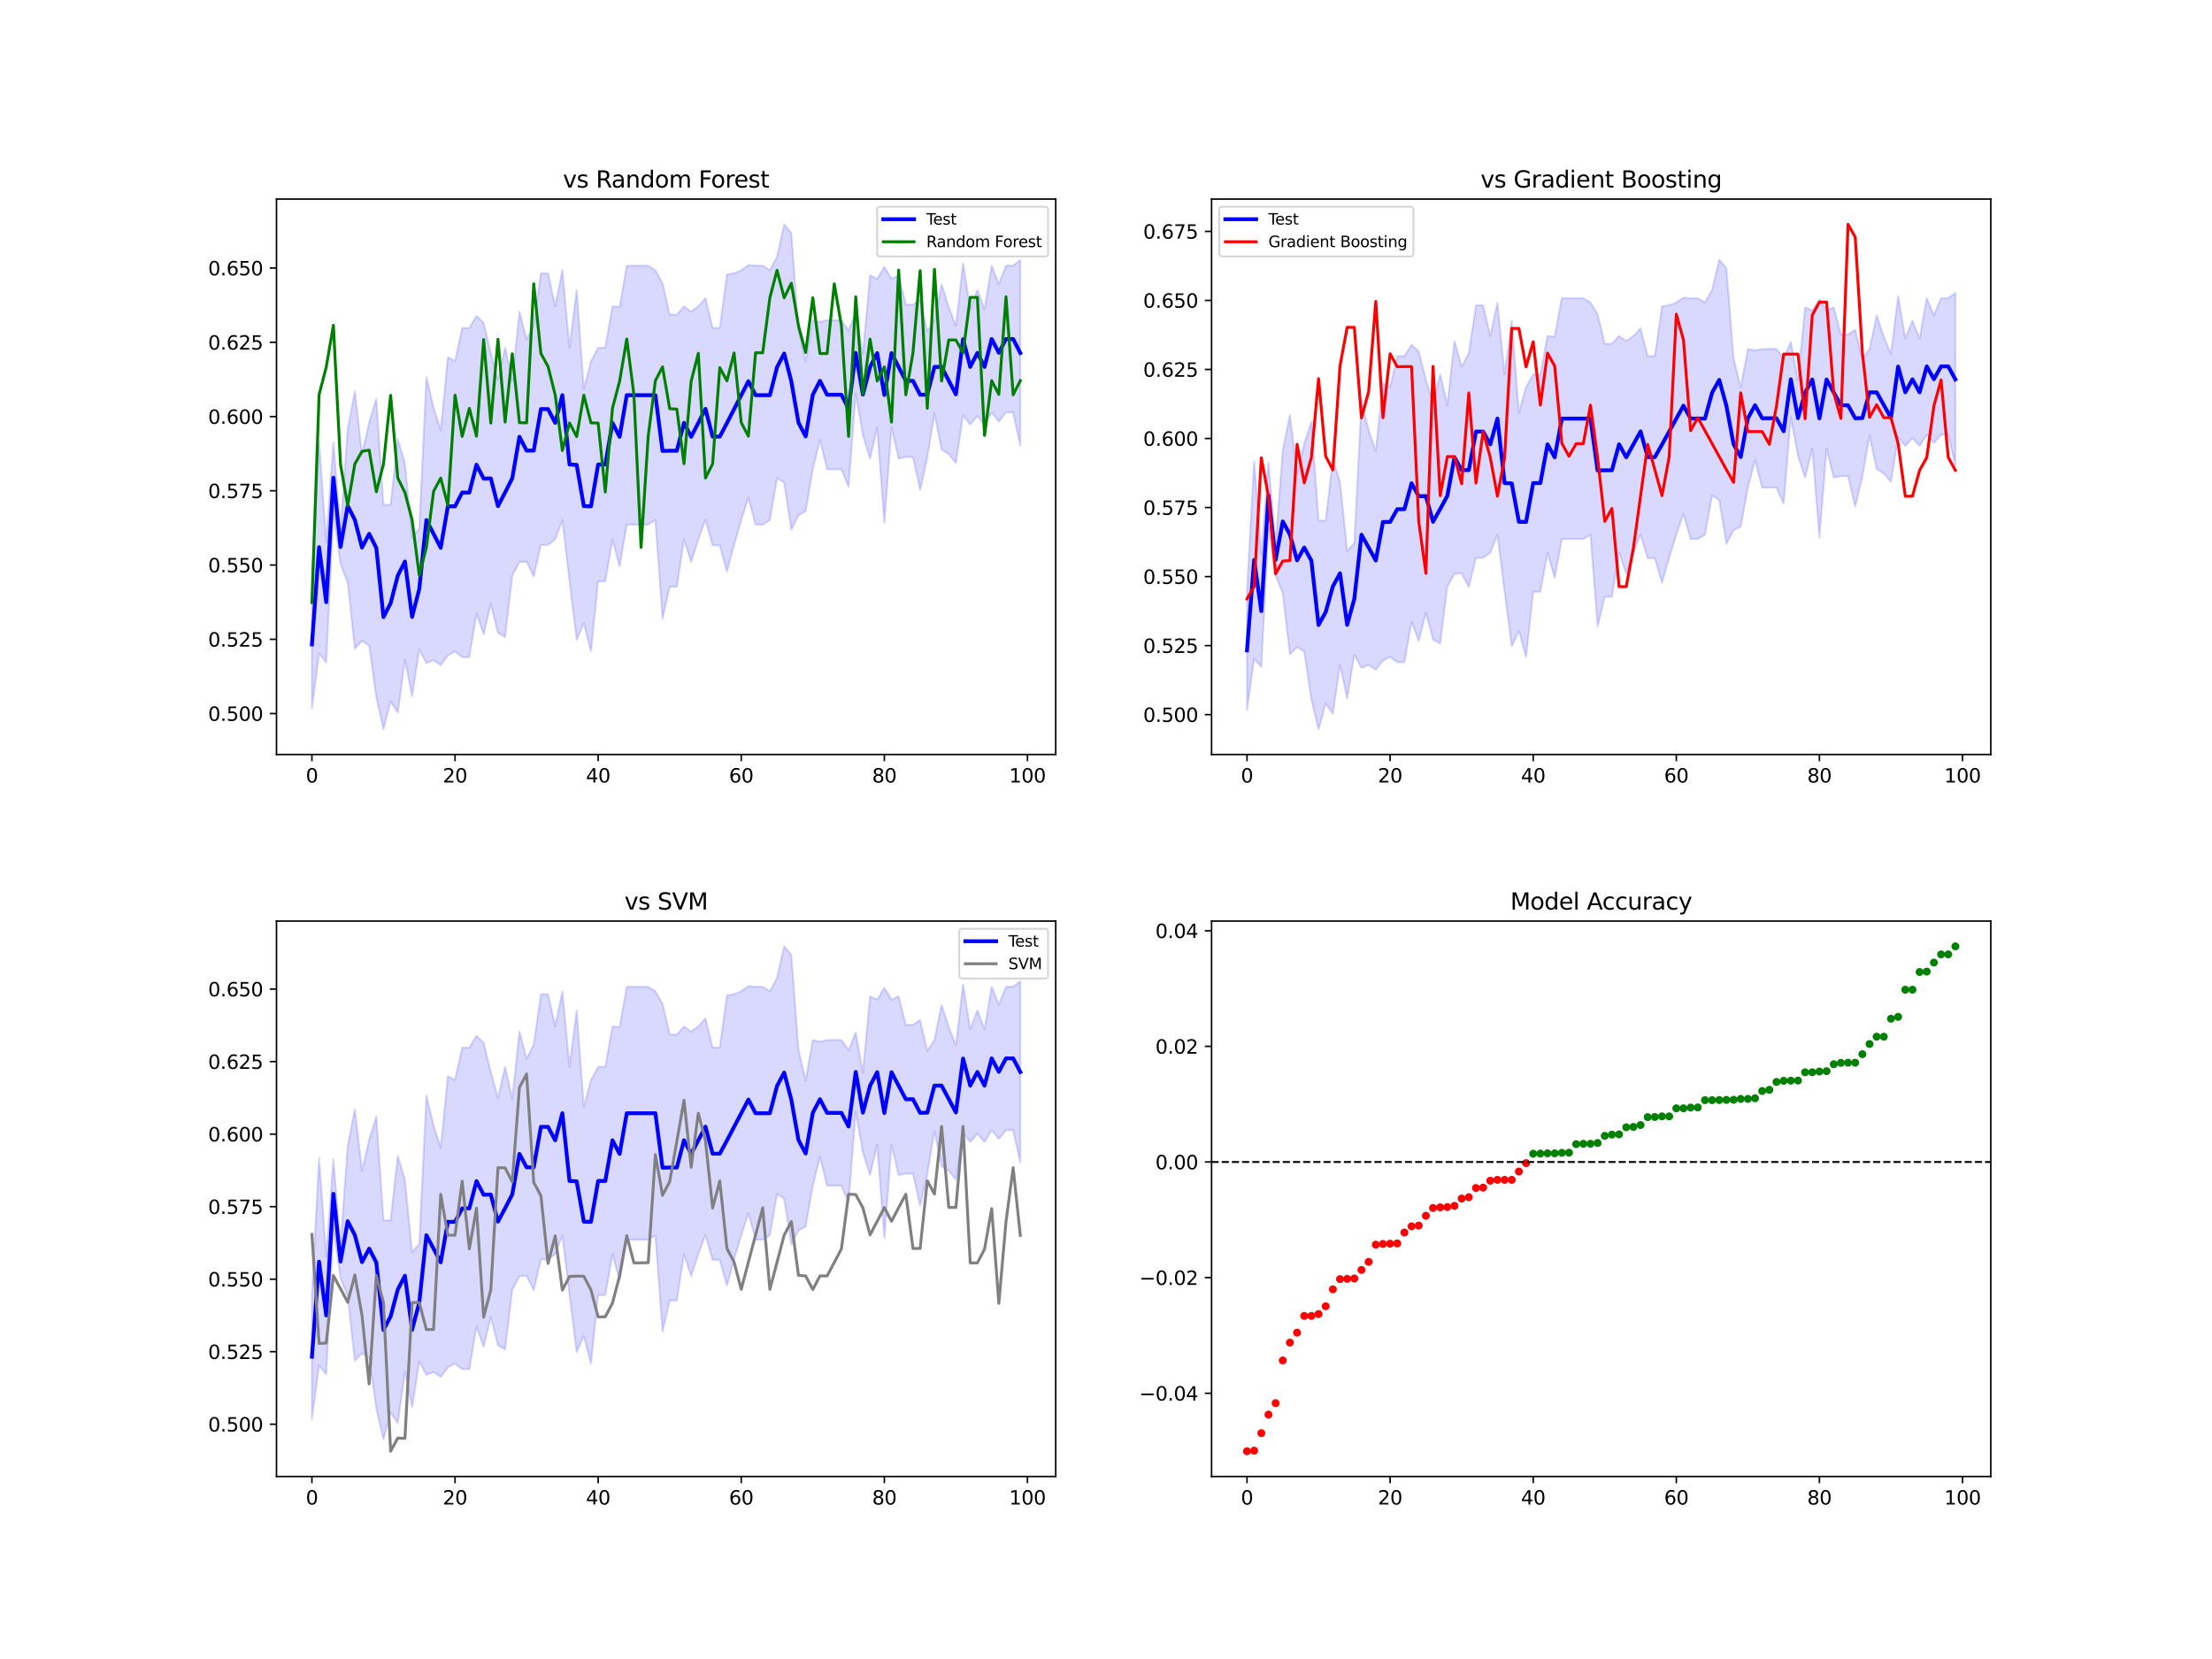 <?xml version="1.0" encoding="utf-8" standalone="no"?>
<!DOCTYPE svg PUBLIC "-//W3C//DTD SVG 1.1//EN"
  "http://www.w3.org/Graphics/SVG/1.1/DTD/svg11.dtd">
<svg xmlns:xlink="http://www.w3.org/1999/xlink" width="1152pt" height="864pt" viewBox="0 0 1152 864" xmlns="http://www.w3.org/2000/svg" version="1.1">
 <defs>
  <style type="text/css">*{stroke-linejoin: round; stroke-linecap: butt}</style>
 </defs>
 <g id="figure_1">
  <g id="patch_1">
   <path d="M 0 864 
L 1152 864 
L 1152 0 
L 0 0 
z
" style="fill: #ffffff"/>
  </g>
  <g id="axes_1">
   <g id="patch_2">
    <path d="M 144 392.932 
L 549.818 392.932 
L 549.818 103.68 
L 144 103.68 
z
" style="fill: #ffffff"/>
   </g>
   <g id="PolyCollection_1">
    <defs>
     <path id="m0d59202bb7" d="M 162.446 -561.807 
L 162.446 -494.985 
L 166.173 -523.678 
L 169.899 -519.032 
L 173.626 -596.938 
L 177.352 -570.215 
L 181.079 -560.602 
L 184.805 -526.178 
L 188.532 -530.237 
L 192.258 -527.855 
L 195.985 -500.824 
L 199.711 -484.216 
L 203.438 -498.609 
L 207.165 -492.898 
L 210.891 -520.434 
L 214.618 -501.385 
L 218.344 -525.859 
L 222.071 -518.636 
L 225.797 -520.196 
L 229.524 -517.597 
L 233.25 -522.647 
L 236.977 -524.711 
L 240.703 -521.745 
L 244.43 -521.745 
L 248.156 -544.47 
L 251.883 -533.652 
L 255.609 -549.504 
L 259.336 -534.438 
L 263.062 -532.225 
L 266.789 -564.083 
L 270.515 -571.331 
L 274.242 -571.495 
L 277.968 -563.803 
L 281.695 -580.2 
L 285.421 -580.2 
L 289.148 -583.072 
L 292.875 -593.157 
L 296.601 -561.247 
L 300.328 -530.741 
L 304.054 -539.422 
L 307.781 -524.711 
L 311.507 -561.247 
L 315.234 -561.247 
L 318.96 -583.072 
L 322.687 -568.947 
L 326.413 -590.769 
L 330.14 -590.769 
L 333.866 -590.769 
L 337.593 -590.769 
L 341.319 -593.157 
L 345.046 -541.743 
L 348.772 -558.374 
L 352.499 -558.374 
L 356.225 -583.072 
L 359.952 -571.331 
L 363.678 -583.072 
L 367.405 -593.314 
L 371.131 -580.01 
L 374.858 -580.01 
L 378.585 -566.293 
L 382.311 -580.2 
L 386.038 -593.157 
L 389.764 -604.897 
L 393.491 -590.769 
L 397.217 -590.769 
L 400.944 -593.157 
L 404.67 -615.134 
L 408.397 -612.591 
L 412.123 -588.115 
L 415.85 -595.687 
L 419.576 -597.758 
L 423.303 -619.569 
L 427.029 -634.962 
L 430.756 -619.569 
L 434.482 -619.569 
L 438.209 -619.569 
L 441.935 -610.501 
L 445.662 -659.103 
L 449.388 -637.29 
L 453.115 -625.147 
L 456.841 -641.379 
L 460.568 -591.55 
L 464.295 -641.379 
L 468.021 -625.147 
L 471.748 -625.972 
L 475.474 -625.972 
L 479.201 -608.831 
L 482.927 -625.597 
L 486.654 -648.675 
L 490.38 -629.87 
L 494.107 -627.487 
L 497.833 -622.803 
L 501.56 -647.762 
L 505.286 -642.85 
L 509.013 -647.364 
L 512.739 -642.85 
L 516.466 -649.223 
L 520.192 -644.502 
L 523.919 -649.223 
L 527.645 -649.223 
L 531.372 -631.782 
L 531.372 -728.585 
L 531.372 -728.585 
L 527.645 -725.668 
L 523.919 -725.668 
L 520.192 -716.067 
L 516.466 -725.668 
L 512.739 -702.994 
L 509.013 -713.004 
L 505.286 -702.994 
L 501.56 -726.928 
L 497.833 -694.399 
L 494.107 -704.036 
L 490.38 -715.974 
L 486.654 -697.17 
L 482.927 -691.403 
L 479.201 -707.967 
L 475.474 -705.349 
L 471.748 -705.349 
L 468.021 -720.496 
L 464.295 -718.787 
L 460.568 -725.046 
L 456.841 -718.787 
L 453.115 -720.496 
L 449.388 -679.71 
L 445.662 -701.264 
L 441.935 -691.774 
L 438.209 -697.229 
L 434.482 -697.229 
L 430.756 -697.229 
L 427.029 -696.359 
L 423.303 -697.229 
L 419.576 -675.672 
L 415.85 -692.065 
L 412.123 -742.601 
L 408.397 -747.172 
L 404.67 -730.307 
L 400.944 -723.237 
L 397.217 -725.626 
L 393.491 -725.626 
L 389.764 -726.021 
L 386.038 -723.237 
L 382.311 -721.672 
L 378.585 -721.056 
L 374.858 -693.218 
L 371.131 -693.218 
L 367.405 -708.759 
L 363.678 -704.478 
L 359.952 -701.696 
L 356.225 -704.478 
L 352.499 -700.129 
L 348.772 -700.129 
L 345.046 -716.559 
L 341.319 -723.237 
L 337.593 -725.626 
L 333.866 -725.626 
L 330.14 -725.626 
L 326.413 -725.626 
L 322.687 -704.079 
L 318.96 -704.478 
L 315.234 -682.935 
L 311.507 -682.935 
L 307.781 -675.901 
L 304.054 -661.392 
L 300.328 -713.038 
L 296.601 -682.935 
L 292.875 -723.237 
L 289.148 -704.478 
L 285.421 -721.672 
L 281.695 -721.672 
L 277.968 -694.902 
L 274.242 -687.21 
L 270.515 -701.696 
L 266.789 -665.778 
L 263.062 -682.91 
L 259.336 -666.376 
L 255.609 -680.155 
L 251.883 -695.805 
L 248.156 -699.511 
L 244.43 -693.188 
L 240.703 -693.188 
L 236.977 -675.901 
L 233.25 -677.965 
L 229.524 -639.849 
L 225.797 -651.774 
L 222.071 -667.654 
L 218.344 -588.623 
L 214.618 -584.05 
L 210.891 -622.691 
L 207.165 -635.502 
L 203.438 -601.147 
L 199.711 -601.018 
L 195.985 -656.42 
L 192.258 -644.114 
L 188.532 -627.411 
L 184.805 -660.314 
L 181.079 -640.615 
L 177.352 -588.038 
L 173.626 -633.527 
L 169.899 -581.733 
L 166.173 -634.373 
L 162.446 -561.807 
z
" style="stroke: #0000ff; stroke-opacity: 0.15"/>
    </defs>
    <g clip-path="url(#p6d96326342)">
     <use xlink:href="#m0d59202bb7" x="0" y="864" style="fill: #0000ff; fill-opacity: 0.15; stroke: #0000ff; stroke-opacity: 0.15"/>
    </g>
   </g>
   <g id="matplotlib.axis_1">
    <g id="xtick_1">
     <g id="line2d_1">
      <defs>
       <path id="ma6168c7481" d="M 0 0 
L 0 3.5 
" style="stroke: #000000; stroke-width: 0.8"/>
      </defs>
      <g>
       <use xlink:href="#ma6168c7481" x="162.446" y="392.932" style="stroke: #000000; stroke-width: 0.8"/>
      </g>
     </g>
     <g id="text_1">
      <!-- 0 -->
      <g transform="translate(159.265 407.531) scale(0.1 -0.1)">
       <defs>
        <path id="DejaVuSans-30" d="M 2034 4250 
Q 1547 4250 1301 3770 
Q 1056 3291 1056 2328 
Q 1056 1369 1301 889 
Q 1547 409 2034 409 
Q 2525 409 2770 889 
Q 3016 1369 3016 2328 
Q 3016 3291 2770 3770 
Q 2525 4250 2034 4250 
z
M 2034 4750 
Q 2819 4750 3233 4129 
Q 3647 3509 3647 2328 
Q 3647 1150 3233 529 
Q 2819 -91 2034 -91 
Q 1250 -91 836 529 
Q 422 1150 422 2328 
Q 422 3509 836 4129 
Q 1250 4750 2034 4750 
z
" transform="scale(0.016)"/>
       </defs>
       <use xlink:href="#DejaVuSans-30"/>
      </g>
     </g>
    </g>
    <g id="xtick_2">
     <g id="line2d_2">
      <g>
       <use xlink:href="#ma6168c7481" x="236.977" y="392.932" style="stroke: #000000; stroke-width: 0.8"/>
      </g>
     </g>
     <g id="text_2">
      <!-- 20 -->
      <g transform="translate(230.614 407.531) scale(0.1 -0.1)">
       <defs>
        <path id="DejaVuSans-32" d="M 1228 531 
L 3431 531 
L 3431 0 
L 469 0 
L 469 531 
Q 828 903 1448 1529 
Q 2069 2156 2228 2338 
Q 2531 2678 2651 2914 
Q 2772 3150 2772 3378 
Q 2772 3750 2511 3984 
Q 2250 4219 1831 4219 
Q 1534 4219 1204 4116 
Q 875 4013 500 3803 
L 500 4441 
Q 881 4594 1212 4672 
Q 1544 4750 1819 4750 
Q 2544 4750 2975 4387 
Q 3406 4025 3406 3419 
Q 3406 3131 3298 2873 
Q 3191 2616 2906 2266 
Q 2828 2175 2409 1742 
Q 1991 1309 1228 531 
z
" transform="scale(0.016)"/>
       </defs>
       <use xlink:href="#DejaVuSans-32"/>
       <use xlink:href="#DejaVuSans-30" x="63.623"/>
      </g>
     </g>
    </g>
    <g id="xtick_3">
     <g id="line2d_3">
      <g>
       <use xlink:href="#ma6168c7481" x="311.507" y="392.932" style="stroke: #000000; stroke-width: 0.8"/>
      </g>
     </g>
     <g id="text_3">
      <!-- 40 -->
      <g transform="translate(305.145 407.531) scale(0.1 -0.1)">
       <defs>
        <path id="DejaVuSans-34" d="M 2419 4116 
L 825 1625 
L 2419 1625 
L 2419 4116 
z
M 2253 4666 
L 3047 4666 
L 3047 1625 
L 3713 1625 
L 3713 1100 
L 3047 1100 
L 3047 0 
L 2419 0 
L 2419 1100 
L 313 1100 
L 313 1709 
L 2253 4666 
z
" transform="scale(0.016)"/>
       </defs>
       <use xlink:href="#DejaVuSans-34"/>
       <use xlink:href="#DejaVuSans-30" x="63.623"/>
      </g>
     </g>
    </g>
    <g id="xtick_4">
     <g id="line2d_4">
      <g>
       <use xlink:href="#ma6168c7481" x="386.038" y="392.932" style="stroke: #000000; stroke-width: 0.8"/>
      </g>
     </g>
     <g id="text_4">
      <!-- 60 -->
      <g transform="translate(379.675 407.531) scale(0.1 -0.1)">
       <defs>
        <path id="DejaVuSans-36" d="M 2113 2584 
Q 1688 2584 1439 2293 
Q 1191 2003 1191 1497 
Q 1191 994 1439 701 
Q 1688 409 2113 409 
Q 2538 409 2786 701 
Q 3034 994 3034 1497 
Q 3034 2003 2786 2293 
Q 2538 2584 2113 2584 
z
M 3366 4563 
L 3366 3988 
Q 3128 4100 2886 4159 
Q 2644 4219 2406 4219 
Q 1781 4219 1451 3797 
Q 1122 3375 1075 2522 
Q 1259 2794 1537 2939 
Q 1816 3084 2150 3084 
Q 2853 3084 3261 2657 
Q 3669 2231 3669 1497 
Q 3669 778 3244 343 
Q 2819 -91 2113 -91 
Q 1303 -91 875 529 
Q 447 1150 447 2328 
Q 447 3434 972 4092 
Q 1497 4750 2381 4750 
Q 2619 4750 2861 4703 
Q 3103 4656 3366 4563 
z
" transform="scale(0.016)"/>
       </defs>
       <use xlink:href="#DejaVuSans-36"/>
       <use xlink:href="#DejaVuSans-30" x="63.623"/>
      </g>
     </g>
    </g>
    <g id="xtick_5">
     <g id="line2d_5">
      <g>
       <use xlink:href="#ma6168c7481" x="460.568" y="392.932" style="stroke: #000000; stroke-width: 0.8"/>
      </g>
     </g>
     <g id="text_5">
      <!-- 80 -->
      <g transform="translate(454.205 407.531) scale(0.1 -0.1)">
       <defs>
        <path id="DejaVuSans-38" d="M 2034 2216 
Q 1584 2216 1326 1975 
Q 1069 1734 1069 1313 
Q 1069 891 1326 650 
Q 1584 409 2034 409 
Q 2484 409 2743 651 
Q 3003 894 3003 1313 
Q 3003 1734 2745 1975 
Q 2488 2216 2034 2216 
z
M 1403 2484 
Q 997 2584 770 2862 
Q 544 3141 544 3541 
Q 544 4100 942 4425 
Q 1341 4750 2034 4750 
Q 2731 4750 3128 4425 
Q 3525 4100 3525 3541 
Q 3525 3141 3298 2862 
Q 3072 2584 2669 2484 
Q 3125 2378 3379 2068 
Q 3634 1759 3634 1313 
Q 3634 634 3220 271 
Q 2806 -91 2034 -91 
Q 1263 -91 848 271 
Q 434 634 434 1313 
Q 434 1759 690 2068 
Q 947 2378 1403 2484 
z
M 1172 3481 
Q 1172 3119 1398 2916 
Q 1625 2713 2034 2713 
Q 2441 2713 2670 2916 
Q 2900 3119 2900 3481 
Q 2900 3844 2670 4047 
Q 2441 4250 2034 4250 
Q 1625 4250 1398 4047 
Q 1172 3844 1172 3481 
z
" transform="scale(0.016)"/>
       </defs>
       <use xlink:href="#DejaVuSans-38"/>
       <use xlink:href="#DejaVuSans-30" x="63.623"/>
      </g>
     </g>
    </g>
    <g id="xtick_6">
     <g id="line2d_6">
      <g>
       <use xlink:href="#ma6168c7481" x="535.098" y="392.932" style="stroke: #000000; stroke-width: 0.8"/>
      </g>
     </g>
     <g id="text_6">
      <!-- 100 -->
      <g transform="translate(525.555 407.531) scale(0.1 -0.1)">
       <defs>
        <path id="DejaVuSans-31" d="M 794 531 
L 1825 531 
L 1825 4091 
L 703 3866 
L 703 4441 
L 1819 4666 
L 2450 4666 
L 2450 531 
L 3481 531 
L 3481 0 
L 794 0 
L 794 531 
z
" transform="scale(0.016)"/>
       </defs>
       <use xlink:href="#DejaVuSans-31"/>
       <use xlink:href="#DejaVuSans-30" x="63.623"/>
       <use xlink:href="#DejaVuSans-30" x="127.246"/>
      </g>
     </g>
    </g>
   </g>
   <g id="matplotlib.axis_2">
    <g id="ytick_1">
     <g id="line2d_7">
      <defs>
       <path id="m373b7b8bf9" d="M 0 0 
L -3.5 0 
" style="stroke: #000000; stroke-width: 0.8"/>
      </defs>
      <g>
       <use xlink:href="#m373b7b8bf9" x="144" y="371.61" style="stroke: #000000; stroke-width: 0.8"/>
      </g>
     </g>
     <g id="text_7">
      <!-- 0.500 -->
      <g transform="translate(108.372 375.409) scale(0.1 -0.1)">
       <defs>
        <path id="DejaVuSans-2e" d="M 684 794 
L 1344 794 
L 1344 0 
L 684 0 
L 684 794 
z
" transform="scale(0.016)"/>
        <path id="DejaVuSans-35" d="M 691 4666 
L 3169 4666 
L 3169 4134 
L 1269 4134 
L 1269 2991 
Q 1406 3038 1543 3061 
Q 1681 3084 1819 3084 
Q 2600 3084 3056 2656 
Q 3513 2228 3513 1497 
Q 3513 744 3044 326 
Q 2575 -91 1722 -91 
Q 1428 -91 1123 -41 
Q 819 9 494 109 
L 494 744 
Q 775 591 1075 516 
Q 1375 441 1709 441 
Q 2250 441 2565 725 
Q 2881 1009 2881 1497 
Q 2881 1984 2565 2268 
Q 2250 2553 1709 2553 
Q 1456 2553 1204 2497 
Q 953 2441 691 2322 
L 691 4666 
z
" transform="scale(0.016)"/>
       </defs>
       <use xlink:href="#DejaVuSans-30"/>
       <use xlink:href="#DejaVuSans-2e" x="63.623"/>
       <use xlink:href="#DejaVuSans-35" x="95.41"/>
       <use xlink:href="#DejaVuSans-30" x="159.033"/>
       <use xlink:href="#DejaVuSans-30" x="222.656"/>
      </g>
     </g>
    </g>
    <g id="ytick_2">
     <g id="line2d_8">
      <g>
       <use xlink:href="#m373b7b8bf9" x="144" y="332.941" style="stroke: #000000; stroke-width: 0.8"/>
      </g>
     </g>
     <g id="text_8">
      <!-- 0.525 -->
      <g transform="translate(108.372 336.741) scale(0.1 -0.1)">
       <use xlink:href="#DejaVuSans-30"/>
       <use xlink:href="#DejaVuSans-2e" x="63.623"/>
       <use xlink:href="#DejaVuSans-35" x="95.41"/>
       <use xlink:href="#DejaVuSans-32" x="159.033"/>
       <use xlink:href="#DejaVuSans-35" x="222.656"/>
      </g>
     </g>
    </g>
    <g id="ytick_3">
     <g id="line2d_9">
      <g>
       <use xlink:href="#m373b7b8bf9" x="144" y="294.273" style="stroke: #000000; stroke-width: 0.8"/>
      </g>
     </g>
     <g id="text_9">
      <!-- 0.550 -->
      <g transform="translate(108.372 298.073) scale(0.1 -0.1)">
       <use xlink:href="#DejaVuSans-30"/>
       <use xlink:href="#DejaVuSans-2e" x="63.623"/>
       <use xlink:href="#DejaVuSans-35" x="95.41"/>
       <use xlink:href="#DejaVuSans-35" x="159.033"/>
       <use xlink:href="#DejaVuSans-30" x="222.656"/>
      </g>
     </g>
    </g>
    <g id="ytick_4">
     <g id="line2d_10">
      <g>
       <use xlink:href="#m373b7b8bf9" x="144" y="255.605" style="stroke: #000000; stroke-width: 0.8"/>
      </g>
     </g>
     <g id="text_10">
      <!-- 0.575 -->
      <g transform="translate(108.372 259.404) scale(0.1 -0.1)">
       <defs>
        <path id="DejaVuSans-37" d="M 525 4666 
L 3525 4666 
L 3525 4397 
L 1831 0 
L 1172 0 
L 2766 4134 
L 525 4134 
L 525 4666 
z
" transform="scale(0.016)"/>
       </defs>
       <use xlink:href="#DejaVuSans-30"/>
       <use xlink:href="#DejaVuSans-2e" x="63.623"/>
       <use xlink:href="#DejaVuSans-35" x="95.41"/>
       <use xlink:href="#DejaVuSans-37" x="159.033"/>
       <use xlink:href="#DejaVuSans-35" x="222.656"/>
      </g>
     </g>
    </g>
    <g id="ytick_5">
     <g id="line2d_11">
      <g>
       <use xlink:href="#m373b7b8bf9" x="144" y="216.937" style="stroke: #000000; stroke-width: 0.8"/>
      </g>
     </g>
     <g id="text_11">
      <!-- 0.600 -->
      <g transform="translate(108.372 220.736) scale(0.1 -0.1)">
       <use xlink:href="#DejaVuSans-30"/>
       <use xlink:href="#DejaVuSans-2e" x="63.623"/>
       <use xlink:href="#DejaVuSans-36" x="95.41"/>
       <use xlink:href="#DejaVuSans-30" x="159.033"/>
       <use xlink:href="#DejaVuSans-30" x="222.656"/>
      </g>
     </g>
    </g>
    <g id="ytick_6">
     <g id="line2d_12">
      <g>
       <use xlink:href="#m373b7b8bf9" x="144" y="178.269" style="stroke: #000000; stroke-width: 0.8"/>
      </g>
     </g>
     <g id="text_12">
      <!-- 0.625 -->
      <g transform="translate(108.372 182.068) scale(0.1 -0.1)">
       <use xlink:href="#DejaVuSans-30"/>
       <use xlink:href="#DejaVuSans-2e" x="63.623"/>
       <use xlink:href="#DejaVuSans-36" x="95.41"/>
       <use xlink:href="#DejaVuSans-32" x="159.033"/>
       <use xlink:href="#DejaVuSans-35" x="222.656"/>
      </g>
     </g>
    </g>
    <g id="ytick_7">
     <g id="line2d_13">
      <g>
       <use xlink:href="#m373b7b8bf9" x="144" y="139.601" style="stroke: #000000; stroke-width: 0.8"/>
      </g>
     </g>
     <g id="text_13">
      <!-- 0.650 -->
      <g transform="translate(108.372 143.4) scale(0.1 -0.1)">
       <use xlink:href="#DejaVuSans-30"/>
       <use xlink:href="#DejaVuSans-2e" x="63.623"/>
       <use xlink:href="#DejaVuSans-36" x="95.41"/>
       <use xlink:href="#DejaVuSans-35" x="159.033"/>
       <use xlink:href="#DejaVuSans-30" x="222.656"/>
      </g>
     </g>
    </g>
   </g>
   <g id="line2d_14">
    <path d="M 162.446 335.604 
L 166.173 284.974 
L 169.899 313.617 
L 173.626 248.767 
L 177.352 284.874 
L 181.079 263.391 
L 184.805 270.754 
L 188.532 285.176 
L 192.258 278.015 
L 195.985 285.378 
L 199.711 321.383 
L 203.438 314.122 
L 207.165 299.8 
L 210.891 292.438 
L 214.618 321.283 
L 218.344 306.759 
L 222.071 270.855 
L 225.797 278.015 
L 229.524 285.277 
L 233.25 263.694 
L 236.977 263.694 
L 240.703 256.533 
L 244.43 256.533 
L 248.156 242.01 
L 251.883 249.271 
L 255.609 249.171 
L 259.336 263.593 
L 263.062 256.432 
L 266.789 249.07 
L 270.515 227.487 
L 274.242 234.647 
L 277.968 234.647 
L 281.695 213.064 
L 285.421 213.064 
L 289.148 220.225 
L 292.875 205.803 
L 296.601 241.909 
L 300.328 242.111 
L 304.054 263.593 
L 307.781 263.694 
L 311.507 241.909 
L 315.234 241.909 
L 318.96 220.225 
L 322.687 227.487 
L 326.413 205.803 
L 330.14 205.803 
L 333.866 205.803 
L 337.593 205.803 
L 341.319 205.803 
L 345.046 234.849 
L 348.772 234.748 
L 352.499 234.748 
L 356.225 220.225 
L 359.952 227.487 
L 363.678 220.225 
L 367.405 212.963 
L 371.131 227.386 
L 374.858 227.386 
L 378.585 220.326 
L 382.311 213.064 
L 386.038 205.803 
L 389.764 198.541 
L 393.491 205.803 
L 397.217 205.803 
L 400.944 205.803 
L 404.67 191.279 
L 408.397 184.119 
L 412.123 198.642 
L 415.85 220.124 
L 419.576 227.285 
L 423.303 205.601 
L 427.029 198.339 
L 430.756 205.601 
L 434.482 205.601 
L 438.209 205.601 
L 441.935 212.863 
L 445.662 183.816 
L 449.388 205.5 
L 453.115 191.179 
L 456.841 183.917 
L 460.568 205.702 
L 464.295 183.917 
L 468.021 191.179 
L 471.748 198.339 
L 475.474 198.339 
L 479.201 205.601 
L 482.927 205.5 
L 486.654 191.078 
L 490.38 191.078 
L 494.107 198.238 
L 497.833 205.399 
L 501.56 176.655 
L 505.286 191.078 
L 509.013 183.816 
L 512.739 191.078 
L 516.466 176.554 
L 520.192 183.715 
L 523.919 176.554 
L 527.645 176.554 
L 531.372 183.816 
" clip-path="url(#p6d96326342)" style="fill: none; stroke: #0000ff; stroke-width: 2; stroke-linecap: square"/>
   </g>
   <g id="line2d_15">
    <path d="M 162.446 313.819 
L 166.173 205.601 
L 169.899 191.179 
L 173.626 169.394 
L 177.352 241.909 
L 181.079 263.391 
L 184.805 241.606 
L 188.532 235.051 
L 192.258 234.446 
L 195.985 256.13 
L 199.711 241.707 
L 203.438 205.904 
L 207.165 248.969 
L 210.891 256.533 
L 214.618 270.754 
L 218.344 299.599 
L 222.071 285.075 
L 225.797 255.928 
L 229.524 248.969 
L 233.25 263.29 
L 236.977 205.803 
L 240.703 227.285 
L 244.43 212.661 
L 248.156 227.184 
L 251.883 176.857 
L 255.609 220.326 
L 259.336 176.655 
L 263.062 219.822 
L 266.789 184.22 
L 270.515 220.124 
L 274.242 220.225 
L 277.968 147.811 
L 281.695 184.119 
L 285.421 190.876 
L 289.148 205.702 
L 292.875 234.647 
L 296.601 220.225 
L 300.328 227.386 
L 304.054 205.803 
L 307.781 220.225 
L 311.507 220.326 
L 315.234 256.231 
L 318.96 212.661 
L 322.687 198.541 
L 326.413 176.554 
L 330.14 205.5 
L 333.866 285.075 
L 337.593 227.083 
L 341.319 198.238 
L 345.046 191.078 
L 348.772 212.863 
L 352.499 213.064 
L 356.225 241.506 
L 359.952 198.541 
L 363.678 184.018 
L 367.405 248.969 
L 371.131 241.606 
L 374.858 191.481 
L 378.585 198.339 
L 382.311 183.816 
L 386.038 220.124 
L 389.764 227.184 
L 393.491 183.715 
L 397.217 183.715 
L 400.944 155.072 
L 404.67 140.751 
L 408.397 155.072 
L 412.123 147.508 
L 415.85 169.696 
L 419.576 183.614 
L 423.303 155.072 
L 427.029 184.119 
L 430.756 184.119 
L 434.482 147.811 
L 438.209 169.595 
L 441.935 227.285 
L 445.662 154.568 
L 449.388 205.198 
L 453.115 176.655 
L 456.841 198.44 
L 460.568 191.078 
L 464.295 219.822 
L 468.021 140.65 
L 471.748 205.601 
L 475.474 183.715 
L 479.201 140.952 
L 482.927 212.661 
L 486.654 140.246 
L 490.38 198.44 
L 494.107 177.059 
L 497.833 177.059 
L 501.56 183.816 
L 505.286 154.87 
L 509.013 154.87 
L 512.739 226.781 
L 516.466 198.238 
L 520.192 205.399 
L 523.919 154.568 
L 527.645 205.601 
L 531.372 198.238 
" clip-path="url(#p6d96326342)" style="fill: none; stroke: #008000; stroke-width: 1.5; stroke-linecap: square"/>
   </g>
   <g id="patch_3">
    <path d="M 144 392.932 
L 144 103.68 
" style="fill: none; stroke: #000000; stroke-width: 0.8; stroke-linejoin: miter; stroke-linecap: square"/>
   </g>
   <g id="patch_4">
    <path d="M 549.818 392.932 
L 549.818 103.68 
" style="fill: none; stroke: #000000; stroke-width: 0.8; stroke-linejoin: miter; stroke-linecap: square"/>
   </g>
   <g id="patch_5">
    <path d="M 144 392.932 
L 549.818 392.932 
" style="fill: none; stroke: #000000; stroke-width: 0.8; stroke-linejoin: miter; stroke-linecap: square"/>
   </g>
   <g id="patch_6">
    <path d="M 144 103.68 
L 549.818 103.68 
" style="fill: none; stroke: #000000; stroke-width: 0.8; stroke-linejoin: miter; stroke-linecap: square"/>
   </g>
   <g id="text_14">
    <!-- vs Random Forest -->
    <g transform="translate(293.174 97.68) scale(0.12 -0.12)">
     <defs>
      <path id="DejaVuSans-76" d="M 191 3500 
L 800 3500 
L 1894 563 
L 2988 3500 
L 3597 3500 
L 2284 0 
L 1503 0 
L 191 3500 
z
" transform="scale(0.016)"/>
      <path id="DejaVuSans-73" d="M 2834 3397 
L 2834 2853 
Q 2591 2978 2328 3040 
Q 2066 3103 1784 3103 
Q 1356 3103 1142 2972 
Q 928 2841 928 2578 
Q 928 2378 1081 2264 
Q 1234 2150 1697 2047 
L 1894 2003 
Q 2506 1872 2764 1633 
Q 3022 1394 3022 966 
Q 3022 478 2636 193 
Q 2250 -91 1575 -91 
Q 1294 -91 989 -36 
Q 684 19 347 128 
L 347 722 
Q 666 556 975 473 
Q 1284 391 1588 391 
Q 1994 391 2212 530 
Q 2431 669 2431 922 
Q 2431 1156 2273 1281 
Q 2116 1406 1581 1522 
L 1381 1569 
Q 847 1681 609 1914 
Q 372 2147 372 2553 
Q 372 3047 722 3315 
Q 1072 3584 1716 3584 
Q 2034 3584 2315 3537 
Q 2597 3491 2834 3397 
z
" transform="scale(0.016)"/>
      <path id="DejaVuSans-20" transform="scale(0.016)"/>
      <path id="DejaVuSans-52" d="M 2841 2188 
Q 3044 2119 3236 1894 
Q 3428 1669 3622 1275 
L 4263 0 
L 3584 0 
L 2988 1197 
Q 2756 1666 2539 1819 
Q 2322 1972 1947 1972 
L 1259 1972 
L 1259 0 
L 628 0 
L 628 4666 
L 2053 4666 
Q 2853 4666 3247 4331 
Q 3641 3997 3641 3322 
Q 3641 2881 3436 2590 
Q 3231 2300 2841 2188 
z
M 1259 4147 
L 1259 2491 
L 2053 2491 
Q 2509 2491 2742 2702 
Q 2975 2913 2975 3322 
Q 2975 3731 2742 3939 
Q 2509 4147 2053 4147 
L 1259 4147 
z
" transform="scale(0.016)"/>
      <path id="DejaVuSans-61" d="M 2194 1759 
Q 1497 1759 1228 1600 
Q 959 1441 959 1056 
Q 959 750 1161 570 
Q 1363 391 1709 391 
Q 2188 391 2477 730 
Q 2766 1069 2766 1631 
L 2766 1759 
L 2194 1759 
z
M 3341 1997 
L 3341 0 
L 2766 0 
L 2766 531 
Q 2569 213 2275 61 
Q 1981 -91 1556 -91 
Q 1019 -91 701 211 
Q 384 513 384 1019 
Q 384 1609 779 1909 
Q 1175 2209 1959 2209 
L 2766 2209 
L 2766 2266 
Q 2766 2663 2505 2880 
Q 2244 3097 1772 3097 
Q 1472 3097 1187 3025 
Q 903 2953 641 2809 
L 641 3341 
Q 956 3463 1253 3523 
Q 1550 3584 1831 3584 
Q 2591 3584 2966 3190 
Q 3341 2797 3341 1997 
z
" transform="scale(0.016)"/>
      <path id="DejaVuSans-6e" d="M 3513 2113 
L 3513 0 
L 2938 0 
L 2938 2094 
Q 2938 2591 2744 2837 
Q 2550 3084 2163 3084 
Q 1697 3084 1428 2787 
Q 1159 2491 1159 1978 
L 1159 0 
L 581 0 
L 581 3500 
L 1159 3500 
L 1159 2956 
Q 1366 3272 1645 3428 
Q 1925 3584 2291 3584 
Q 2894 3584 3203 3211 
Q 3513 2838 3513 2113 
z
" transform="scale(0.016)"/>
      <path id="DejaVuSans-64" d="M 2906 2969 
L 2906 4863 
L 3481 4863 
L 3481 0 
L 2906 0 
L 2906 525 
Q 2725 213 2448 61 
Q 2172 -91 1784 -91 
Q 1150 -91 751 415 
Q 353 922 353 1747 
Q 353 2572 751 3078 
Q 1150 3584 1784 3584 
Q 2172 3584 2448 3432 
Q 2725 3281 2906 2969 
z
M 947 1747 
Q 947 1113 1208 752 
Q 1469 391 1925 391 
Q 2381 391 2643 752 
Q 2906 1113 2906 1747 
Q 2906 2381 2643 2742 
Q 2381 3103 1925 3103 
Q 1469 3103 1208 2742 
Q 947 2381 947 1747 
z
" transform="scale(0.016)"/>
      <path id="DejaVuSans-6f" d="M 1959 3097 
Q 1497 3097 1228 2736 
Q 959 2375 959 1747 
Q 959 1119 1226 758 
Q 1494 397 1959 397 
Q 2419 397 2687 759 
Q 2956 1122 2956 1747 
Q 2956 2369 2687 2733 
Q 2419 3097 1959 3097 
z
M 1959 3584 
Q 2709 3584 3137 3096 
Q 3566 2609 3566 1747 
Q 3566 888 3137 398 
Q 2709 -91 1959 -91 
Q 1206 -91 779 398 
Q 353 888 353 1747 
Q 353 2609 779 3096 
Q 1206 3584 1959 3584 
z
" transform="scale(0.016)"/>
      <path id="DejaVuSans-6d" d="M 3328 2828 
Q 3544 3216 3844 3400 
Q 4144 3584 4550 3584 
Q 5097 3584 5394 3201 
Q 5691 2819 5691 2113 
L 5691 0 
L 5113 0 
L 5113 2094 
Q 5113 2597 4934 2840 
Q 4756 3084 4391 3084 
Q 3944 3084 3684 2787 
Q 3425 2491 3425 1978 
L 3425 0 
L 2847 0 
L 2847 2094 
Q 2847 2600 2669 2842 
Q 2491 3084 2119 3084 
Q 1678 3084 1418 2786 
Q 1159 2488 1159 1978 
L 1159 0 
L 581 0 
L 581 3500 
L 1159 3500 
L 1159 2956 
Q 1356 3278 1631 3431 
Q 1906 3584 2284 3584 
Q 2666 3584 2933 3390 
Q 3200 3197 3328 2828 
z
" transform="scale(0.016)"/>
      <path id="DejaVuSans-46" d="M 628 4666 
L 3309 4666 
L 3309 4134 
L 1259 4134 
L 1259 2759 
L 3109 2759 
L 3109 2228 
L 1259 2228 
L 1259 0 
L 628 0 
L 628 4666 
z
" transform="scale(0.016)"/>
      <path id="DejaVuSans-72" d="M 2631 2963 
Q 2534 3019 2420 3045 
Q 2306 3072 2169 3072 
Q 1681 3072 1420 2755 
Q 1159 2438 1159 1844 
L 1159 0 
L 581 0 
L 581 3500 
L 1159 3500 
L 1159 2956 
Q 1341 3275 1631 3429 
Q 1922 3584 2338 3584 
Q 2397 3584 2469 3576 
Q 2541 3569 2628 3553 
L 2631 2963 
z
" transform="scale(0.016)"/>
      <path id="DejaVuSans-65" d="M 3597 1894 
L 3597 1613 
L 953 1613 
Q 991 1019 1311 708 
Q 1631 397 2203 397 
Q 2534 397 2845 478 
Q 3156 559 3463 722 
L 3463 178 
Q 3153 47 2828 -22 
Q 2503 -91 2169 -91 
Q 1331 -91 842 396 
Q 353 884 353 1716 
Q 353 2575 817 3079 
Q 1281 3584 2069 3584 
Q 2775 3584 3186 3129 
Q 3597 2675 3597 1894 
z
M 3022 2063 
Q 3016 2534 2758 2815 
Q 2500 3097 2075 3097 
Q 1594 3097 1305 2825 
Q 1016 2553 972 2059 
L 3022 2063 
z
" transform="scale(0.016)"/>
      <path id="DejaVuSans-74" d="M 1172 4494 
L 1172 3500 
L 2356 3500 
L 2356 3053 
L 1172 3053 
L 1172 1153 
Q 1172 725 1289 603 
Q 1406 481 1766 481 
L 2356 481 
L 2356 0 
L 1766 0 
Q 1100 0 847 248 
Q 594 497 594 1153 
L 594 3053 
L 172 3053 
L 172 3500 
L 594 3500 
L 594 4494 
L 1172 4494 
z
" transform="scale(0.016)"/>
     </defs>
     <use xlink:href="#DejaVuSans-76"/>
     <use xlink:href="#DejaVuSans-73" x="59.18"/>
     <use xlink:href="#DejaVuSans-20" x="111.279"/>
     <use xlink:href="#DejaVuSans-52" x="143.066"/>
     <use xlink:href="#DejaVuSans-61" x="210.299"/>
     <use xlink:href="#DejaVuSans-6e" x="271.578"/>
     <use xlink:href="#DejaVuSans-64" x="334.957"/>
     <use xlink:href="#DejaVuSans-6f" x="398.434"/>
     <use xlink:href="#DejaVuSans-6d" x="459.615"/>
     <use xlink:href="#DejaVuSans-20" x="557.027"/>
     <use xlink:href="#DejaVuSans-46" x="588.814"/>
     <use xlink:href="#DejaVuSans-6f" x="642.709"/>
     <use xlink:href="#DejaVuSans-72" x="703.891"/>
     <use xlink:href="#DejaVuSans-65" x="742.754"/>
     <use xlink:href="#DejaVuSans-73" x="804.277"/>
     <use xlink:href="#DejaVuSans-74" x="856.377"/>
    </g>
   </g>
   <g id="legend_1">
    <g id="patch_7">
     <path d="M 458.417 133.565 
L 544.218 133.565 
Q 545.818 133.565 545.818 131.965 
L 545.818 109.28 
Q 545.818 107.68 544.218 107.68 
L 458.417 107.68 
Q 456.817 107.68 456.817 109.28 
L 456.817 131.965 
Q 456.817 133.565 458.417 133.565 
z
" style="fill: #ffffff; opacity: 0.8; stroke: #cccccc; stroke-linejoin: miter"/>
    </g>
    <g id="line2d_16">
     <path d="M 460.017 114.159 
L 468.017 114.159 
L 476.017 114.159 
" style="fill: none; stroke: #0000ff; stroke-width: 2; stroke-linecap: square"/>
    </g>
    <g id="text_15">
     <!-- Test -->
     <g transform="translate(482.417 116.959) scale(0.08 -0.08)">
      <defs>
       <path id="DejaVuSans-54" d="M -19 4666 
L 3928 4666 
L 3928 4134 
L 2272 4134 
L 2272 0 
L 1638 0 
L 1638 4134 
L -19 4134 
L -19 4666 
z
" transform="scale(0.016)"/>
      </defs>
      <use xlink:href="#DejaVuSans-54"/>
      <use xlink:href="#DejaVuSans-65" x="44.084"/>
      <use xlink:href="#DejaVuSans-73" x="105.607"/>
      <use xlink:href="#DejaVuSans-74" x="157.707"/>
     </g>
    </g>
    <g id="line2d_17">
     <path d="M 460.017 125.901 
L 468.017 125.901 
L 476.017 125.901 
" style="fill: none; stroke: #008000; stroke-width: 1.5; stroke-linecap: square"/>
    </g>
    <g id="text_16">
     <!-- Random Forest -->
     <g transform="translate(482.417 128.701) scale(0.08 -0.08)">
      <use xlink:href="#DejaVuSans-52"/>
      <use xlink:href="#DejaVuSans-61" x="67.232"/>
      <use xlink:href="#DejaVuSans-6e" x="128.512"/>
      <use xlink:href="#DejaVuSans-64" x="191.891"/>
      <use xlink:href="#DejaVuSans-6f" x="255.367"/>
      <use xlink:href="#DejaVuSans-6d" x="316.549"/>
      <use xlink:href="#DejaVuSans-20" x="413.961"/>
      <use xlink:href="#DejaVuSans-46" x="445.748"/>
      <use xlink:href="#DejaVuSans-6f" x="499.643"/>
      <use xlink:href="#DejaVuSans-72" x="560.824"/>
      <use xlink:href="#DejaVuSans-65" x="599.688"/>
      <use xlink:href="#DejaVuSans-73" x="661.211"/>
      <use xlink:href="#DejaVuSans-74" x="713.311"/>
     </g>
    </g>
   </g>
  </g>
  <g id="axes_2">
   <g id="patch_8">
    <path d="M 630.982 392.932 
L 1036.8 392.932 
L 1036.8 103.68 
L 630.982 103.68 
z
" style="fill: #ffffff"/>
   </g>
   <g id="PolyCollection_2">
    <defs>
     <path id="m4a54028dd9" d="M 649.428 -556.362 
L 649.428 -494.229 
L 653.155 -520.909 
L 656.881 -516.588 
L 660.608 -589.027 
L 664.334 -564.179 
L 668.061 -555.241 
L 671.787 -523.233 
L 675.514 -527.007 
L 679.24 -524.792 
L 682.967 -499.658 
L 686.693 -484.216 
L 690.42 -497.599 
L 694.146 -492.288 
L 697.873 -517.892 
L 701.599 -500.18 
L 705.326 -522.936 
L 709.052 -516.221 
L 712.779 -517.67 
L 716.505 -515.254 
L 720.232 -519.95 
L 723.959 -521.869 
L 727.685 -519.111 
L 731.412 -519.111 
L 735.138 -540.241 
L 738.865 -530.183 
L 742.591 -544.922 
L 746.318 -530.913 
L 750.044 -528.856 
L 753.771 -558.477 
L 757.497 -565.217 
L 761.224 -565.369 
L 764.95 -558.218 
L 768.677 -573.463 
L 772.403 -573.463 
L 776.13 -576.134 
L 779.856 -585.511 
L 783.583 -555.841 
L 787.309 -527.475 
L 791.036 -535.547 
L 794.762 -521.869 
L 798.489 -555.841 
L 802.215 -555.841 
L 805.942 -576.134 
L 809.669 -563.001 
L 813.395 -583.291 
L 817.122 -583.291 
L 820.848 -583.291 
L 824.575 -583.291 
L 828.301 -585.511 
L 832.028 -537.705 
L 835.754 -553.169 
L 839.481 -553.169 
L 843.207 -576.134 
L 846.934 -565.217 
L 850.66 -576.134 
L 854.387 -585.657 
L 858.113 -573.287 
L 861.84 -573.287 
L 865.566 -560.532 
L 869.293 -573.463 
L 873.019 -585.511 
L 876.746 -596.427 
L 880.472 -583.291 
L 884.199 -583.291 
L 887.925 -585.511 
L 891.652 -605.946 
L 895.379 -603.581 
L 899.105 -580.823 
L 902.832 -587.863 
L 906.558 -589.789 
L 910.285 -610.069 
L 914.011 -624.382 
L 917.738 -610.069 
L 921.464 -610.069 
L 925.191 -610.069 
L 928.917 -601.637 
L 932.644 -646.829 
L 936.37 -626.547 
L 940.097 -615.256 
L 943.823 -630.349 
L 947.55 -584.017 
L 951.276 -630.349 
L 955.003 -615.256 
L 958.729 -616.023 
L 962.456 -616.023 
L 966.182 -600.085 
L 969.909 -615.674 
L 973.635 -637.132 
L 977.362 -619.648 
L 981.089 -617.432 
L 984.815 -613.076 
L 988.542 -636.283 
L 992.268 -631.717 
L 995.995 -635.913 
L 999.721 -631.717 
L 1003.448 -637.642 
L 1007.174 -633.253 
L 1010.901 -637.642 
L 1014.627 -637.642 
L 1018.354 -621.425 
L 1018.354 -711.434 
L 1018.354 -711.434 
L 1014.627 -708.721 
L 1010.901 -708.721 
L 1007.174 -699.795 
L 1003.448 -708.721 
L 999.721 -687.639 
L 995.995 -696.947 
L 992.268 -687.639 
L 988.542 -709.893 
L 984.815 -679.647 
L 981.089 -688.608 
L 977.362 -699.708 
L 973.635 -682.224 
L 969.909 -676.862 
L 966.182 -692.263 
L 962.456 -689.829 
L 958.729 -689.829 
L 955.003 -703.912 
L 951.276 -702.323 
L 947.55 -708.144 
L 943.823 -702.323 
L 940.097 -703.912 
L 936.37 -665.989 
L 932.644 -686.031 
L 928.917 -677.207 
L 925.191 -682.279 
L 921.464 -682.279 
L 917.738 -682.279 
L 914.011 -681.47 
L 910.285 -682.279 
L 906.558 -662.235 
L 902.832 -677.477 
L 899.105 -724.466 
L 895.379 -728.717 
L 891.652 -713.035 
L 887.925 -706.462 
L 884.199 -708.682 
L 880.472 -708.682 
L 876.746 -709.05 
L 873.019 -706.462 
L 869.293 -705.006 
L 865.566 -704.433 
L 861.84 -678.549 
L 858.113 -678.549 
L 854.387 -692.999 
L 850.66 -689.019 
L 846.934 -686.432 
L 843.207 -689.019 
L 839.481 -684.976 
L 835.754 -684.976 
L 832.028 -700.252 
L 828.301 -706.462 
L 824.575 -708.682 
L 820.848 -708.682 
L 817.122 -708.682 
L 813.395 -708.682 
L 809.669 -688.648 
L 805.942 -689.019 
L 802.215 -668.988 
L 798.489 -668.988 
L 794.762 -662.448 
L 791.036 -648.957 
L 787.309 -696.978 
L 783.583 -668.988 
L 779.856 -706.462 
L 776.13 -689.019 
L 772.403 -705.006 
L 768.677 -705.006 
L 764.95 -680.115 
L 761.224 -672.963 
L 757.497 -686.432 
L 753.771 -653.035 
L 750.044 -668.965 
L 746.318 -653.592 
L 742.591 -666.403 
L 738.865 -680.954 
L 735.138 -684.4 
L 731.412 -678.522 
L 727.685 -678.522 
L 723.959 -662.448 
L 720.232 -664.367 
L 716.505 -628.926 
L 712.779 -640.014 
L 709.052 -654.78 
L 705.326 -581.295 
L 701.599 -577.044 
L 697.873 -612.972 
L 694.146 -624.884 
L 690.42 -592.94 
L 686.693 -592.82 
L 682.967 -644.334 
L 679.24 -632.892 
L 675.514 -617.361 
L 671.787 -647.955 
L 668.061 -629.638 
L 664.334 -580.752 
L 660.608 -623.048 
L 656.881 -574.889 
L 653.155 -623.834 
L 649.428 -556.362 
z
" style="stroke: #0000ff; stroke-opacity: 0.15"/>
    </defs>
    <g clip-path="url(#peb0432b2f2)">
     <use xlink:href="#m4a54028dd9" x="0" y="864" style="fill: #0000ff; fill-opacity: 0.15; stroke: #0000ff; stroke-opacity: 0.15"/>
    </g>
   </g>
   <g id="matplotlib.axis_3">
    <g id="xtick_7">
     <g id="line2d_18">
      <g>
       <use xlink:href="#ma6168c7481" x="649.428" y="392.932" style="stroke: #000000; stroke-width: 0.8"/>
      </g>
     </g>
     <g id="text_17">
      <!-- 0 -->
      <g transform="translate(646.247 407.531) scale(0.1 -0.1)">
       <use xlink:href="#DejaVuSans-30"/>
      </g>
     </g>
    </g>
    <g id="xtick_8">
     <g id="line2d_19">
      <g>
       <use xlink:href="#ma6168c7481" x="723.959" y="392.932" style="stroke: #000000; stroke-width: 0.8"/>
      </g>
     </g>
     <g id="text_18">
      <!-- 20 -->
      <g transform="translate(717.596 407.531) scale(0.1 -0.1)">
       <use xlink:href="#DejaVuSans-32"/>
       <use xlink:href="#DejaVuSans-30" x="63.623"/>
      </g>
     </g>
    </g>
    <g id="xtick_9">
     <g id="line2d_20">
      <g>
       <use xlink:href="#ma6168c7481" x="798.489" y="392.932" style="stroke: #000000; stroke-width: 0.8"/>
      </g>
     </g>
     <g id="text_19">
      <!-- 40 -->
      <g transform="translate(792.126 407.531) scale(0.1 -0.1)">
       <use xlink:href="#DejaVuSans-34"/>
       <use xlink:href="#DejaVuSans-30" x="63.623"/>
      </g>
     </g>
    </g>
    <g id="xtick_10">
     <g id="line2d_21">
      <g>
       <use xlink:href="#ma6168c7481" x="873.019" y="392.932" style="stroke: #000000; stroke-width: 0.8"/>
      </g>
     </g>
     <g id="text_20">
      <!-- 60 -->
      <g transform="translate(866.657 407.531) scale(0.1 -0.1)">
       <use xlink:href="#DejaVuSans-36"/>
       <use xlink:href="#DejaVuSans-30" x="63.623"/>
      </g>
     </g>
    </g>
    <g id="xtick_11">
     <g id="line2d_22">
      <g>
       <use xlink:href="#ma6168c7481" x="947.55" y="392.932" style="stroke: #000000; stroke-width: 0.8"/>
      </g>
     </g>
     <g id="text_21">
      <!-- 80 -->
      <g transform="translate(941.187 407.531) scale(0.1 -0.1)">
       <use xlink:href="#DejaVuSans-38"/>
       <use xlink:href="#DejaVuSans-30" x="63.623"/>
      </g>
     </g>
    </g>
    <g id="xtick_12">
     <g id="line2d_23">
      <g>
       <use xlink:href="#ma6168c7481" x="1022.08" y="392.932" style="stroke: #000000; stroke-width: 0.8"/>
      </g>
     </g>
     <g id="text_22">
      <!-- 100 -->
      <g transform="translate(1012.536 407.531) scale(0.1 -0.1)">
       <use xlink:href="#DejaVuSans-31"/>
       <use xlink:href="#DejaVuSans-30" x="63.623"/>
       <use xlink:href="#DejaVuSans-30" x="127.246"/>
      </g>
     </g>
    </g>
   </g>
   <g id="matplotlib.axis_4">
    <g id="ytick_8">
     <g id="line2d_24">
      <g>
       <use xlink:href="#m373b7b8bf9" x="630.982" y="372.183" style="stroke: #000000; stroke-width: 0.8"/>
      </g>
     </g>
     <g id="text_23">
      <!-- 0.500 -->
      <g transform="translate(595.354 375.983) scale(0.1 -0.1)">
       <use xlink:href="#DejaVuSans-30"/>
       <use xlink:href="#DejaVuSans-2e" x="63.623"/>
       <use xlink:href="#DejaVuSans-35" x="95.41"/>
       <use xlink:href="#DejaVuSans-30" x="159.033"/>
       <use xlink:href="#DejaVuSans-30" x="222.656"/>
      </g>
     </g>
    </g>
    <g id="ytick_9">
     <g id="line2d_25">
      <g>
       <use xlink:href="#m373b7b8bf9" x="630.982" y="336.229" style="stroke: #000000; stroke-width: 0.8"/>
      </g>
     </g>
     <g id="text_24">
      <!-- 0.525 -->
      <g transform="translate(595.354 340.028) scale(0.1 -0.1)">
       <use xlink:href="#DejaVuSans-30"/>
       <use xlink:href="#DejaVuSans-2e" x="63.623"/>
       <use xlink:href="#DejaVuSans-35" x="95.41"/>
       <use xlink:href="#DejaVuSans-32" x="159.033"/>
       <use xlink:href="#DejaVuSans-35" x="222.656"/>
      </g>
     </g>
    </g>
    <g id="ytick_10">
     <g id="line2d_26">
      <g>
       <use xlink:href="#m373b7b8bf9" x="630.982" y="300.275" style="stroke: #000000; stroke-width: 0.8"/>
      </g>
     </g>
     <g id="text_25">
      <!-- 0.550 -->
      <g transform="translate(595.354 304.074) scale(0.1 -0.1)">
       <use xlink:href="#DejaVuSans-30"/>
       <use xlink:href="#DejaVuSans-2e" x="63.623"/>
       <use xlink:href="#DejaVuSans-35" x="95.41"/>
       <use xlink:href="#DejaVuSans-35" x="159.033"/>
       <use xlink:href="#DejaVuSans-30" x="222.656"/>
      </g>
     </g>
    </g>
    <g id="ytick_11">
     <g id="line2d_27">
      <g>
       <use xlink:href="#m373b7b8bf9" x="630.982" y="264.321" style="stroke: #000000; stroke-width: 0.8"/>
      </g>
     </g>
     <g id="text_26">
      <!-- 0.575 -->
      <g transform="translate(595.354 268.12) scale(0.1 -0.1)">
       <use xlink:href="#DejaVuSans-30"/>
       <use xlink:href="#DejaVuSans-2e" x="63.623"/>
       <use xlink:href="#DejaVuSans-35" x="95.41"/>
       <use xlink:href="#DejaVuSans-37" x="159.033"/>
       <use xlink:href="#DejaVuSans-35" x="222.656"/>
      </g>
     </g>
    </g>
    <g id="ytick_12">
     <g id="line2d_28">
      <g>
       <use xlink:href="#m373b7b8bf9" x="630.982" y="228.366" style="stroke: #000000; stroke-width: 0.8"/>
      </g>
     </g>
     <g id="text_27">
      <!-- 0.600 -->
      <g transform="translate(595.354 232.166) scale(0.1 -0.1)">
       <use xlink:href="#DejaVuSans-30"/>
       <use xlink:href="#DejaVuSans-2e" x="63.623"/>
       <use xlink:href="#DejaVuSans-36" x="95.41"/>
       <use xlink:href="#DejaVuSans-30" x="159.033"/>
       <use xlink:href="#DejaVuSans-30" x="222.656"/>
      </g>
     </g>
    </g>
    <g id="ytick_13">
     <g id="line2d_29">
      <g>
       <use xlink:href="#m373b7b8bf9" x="630.982" y="192.412" style="stroke: #000000; stroke-width: 0.8"/>
      </g>
     </g>
     <g id="text_28">
      <!-- 0.625 -->
      <g transform="translate(595.354 196.212) scale(0.1 -0.1)">
       <use xlink:href="#DejaVuSans-30"/>
       <use xlink:href="#DejaVuSans-2e" x="63.623"/>
       <use xlink:href="#DejaVuSans-36" x="95.41"/>
       <use xlink:href="#DejaVuSans-32" x="159.033"/>
       <use xlink:href="#DejaVuSans-35" x="222.656"/>
      </g>
     </g>
    </g>
    <g id="ytick_14">
     <g id="line2d_30">
      <g>
       <use xlink:href="#m373b7b8bf9" x="630.982" y="156.458" style="stroke: #000000; stroke-width: 0.8"/>
      </g>
     </g>
     <g id="text_29">
      <!-- 0.650 -->
      <g transform="translate(595.354 160.257) scale(0.1 -0.1)">
       <use xlink:href="#DejaVuSans-30"/>
       <use xlink:href="#DejaVuSans-2e" x="63.623"/>
       <use xlink:href="#DejaVuSans-36" x="95.41"/>
       <use xlink:href="#DejaVuSans-35" x="159.033"/>
       <use xlink:href="#DejaVuSans-30" x="222.656"/>
      </g>
     </g>
    </g>
    <g id="ytick_15">
     <g id="line2d_31">
      <g>
       <use xlink:href="#m373b7b8bf9" x="630.982" y="120.504" style="stroke: #000000; stroke-width: 0.8"/>
      </g>
     </g>
     <g id="text_30">
      <!-- 0.675 -->
      <g transform="translate(595.354 124.303) scale(0.1 -0.1)">
       <use xlink:href="#DejaVuSans-30"/>
       <use xlink:href="#DejaVuSans-2e" x="63.623"/>
       <use xlink:href="#DejaVuSans-36" x="95.41"/>
       <use xlink:href="#DejaVuSans-37" x="159.033"/>
       <use xlink:href="#DejaVuSans-35" x="222.656"/>
      </g>
     </g>
    </g>
   </g>
   <g id="line2d_32">
    <path d="M 649.428 338.705 
L 653.155 291.629 
L 656.881 318.261 
L 660.608 257.963 
L 664.334 291.535 
L 668.061 271.56 
L 671.787 278.406 
L 675.514 291.816 
L 679.24 285.158 
L 682.967 292.004 
L 686.693 325.482 
L 690.42 318.73 
L 694.146 305.414 
L 697.873 298.568 
L 701.599 325.388 
L 705.326 311.885 
L 709.052 278.5 
L 712.779 285.158 
L 716.505 291.91 
L 720.232 271.842 
L 723.959 271.842 
L 727.685 265.183 
L 731.412 265.183 
L 735.138 251.68 
L 738.865 258.431 
L 742.591 258.338 
L 746.318 271.748 
L 750.044 265.09 
L 753.771 258.244 
L 757.497 238.176 
L 761.224 244.834 
L 764.95 244.834 
L 768.677 224.765 
L 772.403 224.765 
L 776.13 231.424 
L 779.856 218.013 
L 783.583 251.586 
L 787.309 251.773 
L 791.036 271.748 
L 794.762 271.842 
L 798.489 251.586 
L 802.215 251.586 
L 805.942 231.424 
L 809.669 238.176 
L 813.395 218.013 
L 817.122 218.013 
L 820.848 218.013 
L 824.575 218.013 
L 828.301 218.013 
L 832.028 245.021 
L 835.754 244.928 
L 839.481 244.928 
L 843.207 231.424 
L 846.934 238.176 
L 850.66 231.424 
L 854.387 224.672 
L 858.113 238.082 
L 861.84 238.082 
L 865.566 231.517 
L 869.293 224.765 
L 873.019 218.013 
L 876.746 211.262 
L 880.472 218.013 
L 884.199 218.013 
L 887.925 218.013 
L 891.652 204.51 
L 895.379 197.851 
L 899.105 211.355 
L 902.832 231.33 
L 906.558 237.988 
L 910.285 217.826 
L 914.011 211.074 
L 917.738 217.826 
L 921.464 217.826 
L 925.191 217.826 
L 928.917 224.578 
L 932.644 197.57 
L 936.37 217.732 
L 940.097 204.416 
L 943.823 197.664 
L 947.55 217.92 
L 951.276 197.664 
L 955.003 204.416 
L 958.729 211.074 
L 962.456 211.074 
L 966.182 217.826 
L 969.909 217.732 
L 973.635 204.322 
L 977.362 204.322 
L 981.089 210.98 
L 984.815 217.638 
L 988.542 190.912 
L 992.268 204.322 
L 995.995 197.57 
L 999.721 204.322 
L 1003.448 190.818 
L 1007.174 197.476 
L 1010.901 190.818 
L 1014.627 190.818 
L 1018.354 197.57 
" clip-path="url(#peb0432b2f2)" style="fill: none; stroke: #0000ff; stroke-width: 2; stroke-linecap: square"/>
   </g>
   <g id="line2d_33">
    <path d="M 649.428 311.885 
L 653.155 305.508 
L 656.881 238.457 
L 660.608 258.525 
L 664.334 298.849 
L 668.061 292.191 
L 671.787 291.91 
L 675.514 231.424 
L 679.24 251.492 
L 682.967 238.176 
L 686.693 197.195 
L 690.42 237.613 
L 694.146 244.74 
L 697.873 190.537 
L 701.599 170.468 
L 705.326 170.468 
L 709.052 217.638 
L 712.779 203.947 
L 716.505 156.964 
L 720.232 217.545 
L 723.959 184.254 
L 727.685 191.006 
L 731.412 190.912 
L 735.138 190.912 
L 738.865 271.56 
L 742.591 298.568 
L 746.318 190.818 
L 750.044 258.15 
L 753.771 237.8 
L 757.497 237.8 
L 761.224 251.961 
L 764.95 204.603 
L 768.677 251.586 
L 772.403 224.765 
L 776.13 238.269 
L 779.856 258.431 
L 783.583 238.551 
L 787.309 171.031 
L 791.036 171.031 
L 794.762 191.099 
L 798.489 177.971 
L 802.215 210.98 
L 805.942 183.879 
L 809.669 190.631 
L 813.395 230.861 
L 817.122 237.613 
L 820.848 231.049 
L 824.575 231.049 
L 828.301 210.98 
L 832.028 238.363 
L 835.754 271.56 
L 839.481 264.808 
L 843.207 305.508 
L 846.934 305.508 
L 850.66 285.439 
L 854.387 258.338 
L 858.113 231.424 
L 861.84 244.646 
L 865.566 258.15 
L 869.293 237.894 
L 873.019 163.623 
L 876.746 177.033 
L 880.472 224.297 
L 884.199 217.545 
L 887.925 224.297 
L 891.652 231.049 
L 895.379 237.8 
L 899.105 244.646 
L 902.832 251.211 
L 906.558 204.603 
L 910.285 224.765 
L 914.011 224.765 
L 917.738 224.765 
L 921.464 231.424 
L 925.191 211.449 
L 928.917 184.441 
L 932.644 184.441 
L 936.37 184.441 
L 940.097 218.107 
L 943.823 164.092 
L 947.55 157.34 
L 951.276 157.34 
L 955.003 204.603 
L 958.729 217.92 
L 962.456 116.828 
L 966.182 123.486 
L 969.909 183.597 
L 973.635 217.357 
L 977.362 210.793 
L 981.089 217.545 
L 984.815 217.545 
L 988.542 231.049 
L 992.268 258.431 
L 995.995 258.431 
L 999.721 244.928 
L 1003.448 238.269 
L 1007.174 211.355 
L 1010.901 197.851 
L 1014.627 238.176 
L 1018.354 244.928 
" clip-path="url(#peb0432b2f2)" style="fill: none; stroke: #ff0000; stroke-width: 1.5; stroke-linecap: square"/>
   </g>
   <g id="patch_9">
    <path d="M 630.982 392.932 
L 630.982 103.68 
" style="fill: none; stroke: #000000; stroke-width: 0.8; stroke-linejoin: miter; stroke-linecap: square"/>
   </g>
   <g id="patch_10">
    <path d="M 1036.8 392.932 
L 1036.8 103.68 
" style="fill: none; stroke: #000000; stroke-width: 0.8; stroke-linejoin: miter; stroke-linecap: square"/>
   </g>
   <g id="patch_11">
    <path d="M 630.982 392.932 
L 1036.8 392.932 
" style="fill: none; stroke: #000000; stroke-width: 0.8; stroke-linejoin: miter; stroke-linecap: square"/>
   </g>
   <g id="patch_12">
    <path d="M 630.982 103.68 
L 1036.8 103.68 
" style="fill: none; stroke: #000000; stroke-width: 0.8; stroke-linejoin: miter; stroke-linecap: square"/>
   </g>
   <g id="text_31">
    <!-- vs Gradient Boosting -->
    <g transform="translate(771.07 97.68) scale(0.12 -0.12)">
     <defs>
      <path id="DejaVuSans-47" d="M 3809 666 
L 3809 1919 
L 2778 1919 
L 2778 2438 
L 4434 2438 
L 4434 434 
Q 4069 175 3628 42 
Q 3188 -91 2688 -91 
Q 1594 -91 976 548 
Q 359 1188 359 2328 
Q 359 3472 976 4111 
Q 1594 4750 2688 4750 
Q 3144 4750 3555 4637 
Q 3966 4525 4313 4306 
L 4313 3634 
Q 3963 3931 3569 4081 
Q 3175 4231 2741 4231 
Q 1884 4231 1454 3753 
Q 1025 3275 1025 2328 
Q 1025 1384 1454 906 
Q 1884 428 2741 428 
Q 3075 428 3337 486 
Q 3600 544 3809 666 
z
" transform="scale(0.016)"/>
      <path id="DejaVuSans-69" d="M 603 3500 
L 1178 3500 
L 1178 0 
L 603 0 
L 603 3500 
z
M 603 4863 
L 1178 4863 
L 1178 4134 
L 603 4134 
L 603 4863 
z
" transform="scale(0.016)"/>
      <path id="DejaVuSans-42" d="M 1259 2228 
L 1259 519 
L 2272 519 
Q 2781 519 3026 730 
Q 3272 941 3272 1375 
Q 3272 1813 3026 2020 
Q 2781 2228 2272 2228 
L 1259 2228 
z
M 1259 4147 
L 1259 2741 
L 2194 2741 
Q 2656 2741 2882 2914 
Q 3109 3088 3109 3444 
Q 3109 3797 2882 3972 
Q 2656 4147 2194 4147 
L 1259 4147 
z
M 628 4666 
L 2241 4666 
Q 2963 4666 3353 4366 
Q 3744 4066 3744 3513 
Q 3744 3084 3544 2831 
Q 3344 2578 2956 2516 
Q 3422 2416 3680 2098 
Q 3938 1781 3938 1306 
Q 3938 681 3513 340 
Q 3088 0 2303 0 
L 628 0 
L 628 4666 
z
" transform="scale(0.016)"/>
      <path id="DejaVuSans-67" d="M 2906 1791 
Q 2906 2416 2648 2759 
Q 2391 3103 1925 3103 
Q 1463 3103 1205 2759 
Q 947 2416 947 1791 
Q 947 1169 1205 825 
Q 1463 481 1925 481 
Q 2391 481 2648 825 
Q 2906 1169 2906 1791 
z
M 3481 434 
Q 3481 -459 3084 -895 
Q 2688 -1331 1869 -1331 
Q 1566 -1331 1297 -1286 
Q 1028 -1241 775 -1147 
L 775 -588 
Q 1028 -725 1275 -790 
Q 1522 -856 1778 -856 
Q 2344 -856 2625 -561 
Q 2906 -266 2906 331 
L 2906 616 
Q 2728 306 2450 153 
Q 2172 0 1784 0 
Q 1141 0 747 490 
Q 353 981 353 1791 
Q 353 2603 747 3093 
Q 1141 3584 1784 3584 
Q 2172 3584 2450 3431 
Q 2728 3278 2906 2969 
L 2906 3500 
L 3481 3500 
L 3481 434 
z
" transform="scale(0.016)"/>
     </defs>
     <use xlink:href="#DejaVuSans-76"/>
     <use xlink:href="#DejaVuSans-73" x="59.18"/>
     <use xlink:href="#DejaVuSans-20" x="111.279"/>
     <use xlink:href="#DejaVuSans-47" x="143.066"/>
     <use xlink:href="#DejaVuSans-72" x="220.557"/>
     <use xlink:href="#DejaVuSans-61" x="261.67"/>
     <use xlink:href="#DejaVuSans-64" x="322.949"/>
     <use xlink:href="#DejaVuSans-69" x="386.426"/>
     <use xlink:href="#DejaVuSans-65" x="414.209"/>
     <use xlink:href="#DejaVuSans-6e" x="475.732"/>
     <use xlink:href="#DejaVuSans-74" x="539.111"/>
     <use xlink:href="#DejaVuSans-20" x="578.32"/>
     <use xlink:href="#DejaVuSans-42" x="610.107"/>
     <use xlink:href="#DejaVuSans-6f" x="678.711"/>
     <use xlink:href="#DejaVuSans-6f" x="739.893"/>
     <use xlink:href="#DejaVuSans-73" x="801.074"/>
     <use xlink:href="#DejaVuSans-74" x="853.174"/>
     <use xlink:href="#DejaVuSans-69" x="892.383"/>
     <use xlink:href="#DejaVuSans-6e" x="920.166"/>
     <use xlink:href="#DejaVuSans-67" x="983.545"/>
    </g>
   </g>
   <g id="legend_2">
    <g id="patch_13">
     <path d="M 636.582 133.565 
L 734.498 133.565 
Q 736.098 133.565 736.098 131.965 
L 736.098 109.28 
Q 736.098 107.68 734.498 107.68 
L 636.582 107.68 
Q 634.982 107.68 634.982 109.28 
L 634.982 131.965 
Q 634.982 133.565 636.582 133.565 
z
" style="fill: #ffffff; opacity: 0.8; stroke: #cccccc; stroke-linejoin: miter"/>
    </g>
    <g id="line2d_34">
     <path d="M 638.182 114.159 
L 646.182 114.159 
L 654.182 114.159 
" style="fill: none; stroke: #0000ff; stroke-width: 2; stroke-linecap: square"/>
    </g>
    <g id="text_32">
     <!-- Test -->
     <g transform="translate(660.582 116.959) scale(0.08 -0.08)">
      <use xlink:href="#DejaVuSans-54"/>
      <use xlink:href="#DejaVuSans-65" x="44.084"/>
      <use xlink:href="#DejaVuSans-73" x="105.607"/>
      <use xlink:href="#DejaVuSans-74" x="157.707"/>
     </g>
    </g>
    <g id="line2d_35">
     <path d="M 638.182 125.901 
L 646.182 125.901 
L 654.182 125.901 
" style="fill: none; stroke: #ff0000; stroke-width: 1.5; stroke-linecap: square"/>
    </g>
    <g id="text_33">
     <!-- Gradient Boosting -->
     <g transform="translate(660.582 128.701) scale(0.08 -0.08)">
      <use xlink:href="#DejaVuSans-47"/>
      <use xlink:href="#DejaVuSans-72" x="77.49"/>
      <use xlink:href="#DejaVuSans-61" x="118.604"/>
      <use xlink:href="#DejaVuSans-64" x="179.883"/>
      <use xlink:href="#DejaVuSans-69" x="243.359"/>
      <use xlink:href="#DejaVuSans-65" x="271.143"/>
      <use xlink:href="#DejaVuSans-6e" x="332.666"/>
      <use xlink:href="#DejaVuSans-74" x="396.045"/>
      <use xlink:href="#DejaVuSans-20" x="435.254"/>
      <use xlink:href="#DejaVuSans-42" x="467.041"/>
      <use xlink:href="#DejaVuSans-6f" x="535.645"/>
      <use xlink:href="#DejaVuSans-6f" x="596.826"/>
      <use xlink:href="#DejaVuSans-73" x="658.008"/>
      <use xlink:href="#DejaVuSans-74" x="710.107"/>
      <use xlink:href="#DejaVuSans-69" x="749.316"/>
      <use xlink:href="#DejaVuSans-6e" x="777.1"/>
      <use xlink:href="#DejaVuSans-67" x="840.479"/>
     </g>
    </g>
   </g>
  </g>
  <g id="axes_3">
   <g id="patch_14">
    <path d="M 144 768.96 
L 549.818 768.96 
L 549.818 479.708 
L 144 479.708 
z
" style="fill: #ffffff"/>
   </g>
   <g id="PolyCollection_3">
    <defs>
     <path id="m3382bee616" d="M 162.446 -190.081 
L 162.446 -124.809 
L 166.173 -152.837 
L 169.899 -148.299 
L 173.626 -224.397 
L 177.352 -198.293 
L 181.079 -188.904 
L 184.805 -155.279 
L 188.532 -159.243 
L 192.258 -156.917 
L 195.985 -130.513 
L 199.711 -114.29 
L 203.438 -128.35 
L 207.165 -122.771 
L 210.891 -149.668 
L 214.618 -131.061 
L 218.344 -154.967 
L 222.071 -147.912 
L 225.797 -149.435 
L 229.524 -146.897 
L 233.25 -151.83 
L 236.977 -153.846 
L 240.703 -150.949 
L 244.43 -150.949 
L 248.156 -173.146 
L 251.883 -162.58 
L 255.609 -178.064 
L 259.336 -163.347 
L 263.062 -161.186 
L 266.789 -192.304 
L 270.515 -199.384 
L 274.242 -199.544 
L 277.968 -192.031 
L 281.695 -208.047 
L 285.421 -208.047 
L 289.148 -210.853 
L 292.875 -220.704 
L 296.601 -189.534 
L 300.328 -159.736 
L 304.054 -168.215 
L 307.781 -153.846 
L 311.507 -189.534 
L 315.234 -189.534 
L 318.96 -210.853 
L 322.687 -197.056 
L 326.413 -218.371 
L 330.14 -218.371 
L 333.866 -218.371 
L 337.593 -218.371 
L 341.319 -220.704 
L 345.046 -170.483 
L 348.772 -186.728 
L 352.499 -186.728 
L 356.225 -210.853 
L 359.952 -199.384 
L 363.678 -210.853 
L 367.405 -220.857 
L 371.131 -207.862 
L 374.858 -207.862 
L 378.585 -194.463 
L 382.311 -208.047 
L 386.038 -220.704 
L 389.764 -232.171 
L 393.491 -218.371 
L 397.217 -218.371 
L 400.944 -220.704 
L 404.67 -242.171 
L 408.397 -239.686 
L 412.123 -215.779 
L 415.85 -223.174 
L 419.576 -225.198 
L 423.303 -246.502 
L 427.029 -261.538 
L 430.756 -246.502 
L 434.482 -246.502 
L 438.209 -246.502 
L 441.935 -237.645 
L 445.662 -285.119 
L 449.388 -263.812 
L 453.115 -251.951 
L 456.841 -267.807 
L 460.568 -219.134 
L 464.295 -267.807 
L 468.021 -251.951 
L 471.748 -252.757 
L 475.474 -252.757 
L 479.201 -236.014 
L 482.927 -252.39 
L 486.654 -274.933 
L 490.38 -256.565 
L 494.107 -254.237 
L 497.833 -249.661 
L 501.56 -274.041 
L 505.286 -269.244 
L 509.013 -273.652 
L 512.739 -269.244 
L 516.466 -275.469 
L 520.192 -270.857 
L 523.919 -275.469 
L 527.645 -275.469 
L 531.372 -258.432 
L 531.372 -352.989 
L 531.372 -352.989 
L 527.645 -350.139 
L 523.919 -350.139 
L 520.192 -340.761 
L 516.466 -350.139 
L 512.739 -327.992 
L 509.013 -337.769 
L 505.286 -327.992 
L 501.56 -351.37 
L 497.833 -319.596 
L 494.107 -329.009 
L 490.38 -340.671 
L 486.654 -322.302 
L 482.927 -316.67 
L 479.201 -332.849 
L 475.474 -330.292 
L 471.748 -330.292 
L 468.021 -345.087 
L 464.295 -343.418 
L 460.568 -349.532 
L 456.841 -343.418 
L 453.115 -345.087 
L 449.388 -305.248 
L 445.662 -326.302 
L 441.935 -317.032 
L 438.209 -322.361 
L 434.482 -322.361 
L 430.756 -322.361 
L 427.029 -321.511 
L 423.303 -322.361 
L 419.576 -301.304 
L 415.85 -317.316 
L 412.123 -366.679 
L 408.397 -371.144 
L 404.67 -354.671 
L 400.944 -347.765 
L 397.217 -350.098 
L 393.491 -350.098 
L 389.764 -350.484 
L 386.038 -347.765 
L 382.311 -346.236 
L 378.585 -345.634 
L 374.858 -318.442 
L 371.131 -318.442 
L 367.405 -333.622 
L 363.678 -329.441 
L 359.952 -326.724 
L 356.225 -329.441 
L 352.499 -325.193 
L 348.772 -325.193 
L 345.046 -341.241 
L 341.319 -347.765 
L 337.593 -350.098 
L 333.866 -350.098 
L 330.14 -350.098 
L 326.413 -350.098 
L 322.687 -329.052 
L 318.96 -329.441 
L 315.234 -308.398 
L 311.507 -308.398 
L 307.781 -301.527 
L 304.054 -287.355 
L 300.328 -337.802 
L 296.601 -308.398 
L 292.875 -347.765 
L 289.148 -329.441 
L 285.421 -346.236 
L 281.695 -346.236 
L 277.968 -320.087 
L 274.242 -312.574 
L 270.515 -326.724 
L 266.789 -291.639 
L 263.062 -308.374 
L 259.336 -292.224 
L 255.609 -305.682 
L 251.883 -320.969 
L 248.156 -324.589 
L 244.43 -318.413 
L 240.703 -318.413 
L 236.977 -301.527 
L 233.25 -303.544 
L 229.524 -266.312 
L 225.797 -277.96 
L 222.071 -293.472 
L 218.344 -216.274 
L 214.618 -211.808 
L 210.891 -249.552 
L 207.165 -262.066 
L 203.438 -228.508 
L 199.711 -228.382 
L 195.985 -282.499 
L 192.258 -270.478 
L 188.532 -254.163 
L 184.805 -286.302 
L 181.079 -267.06 
L 177.352 -215.704 
L 173.626 -260.137 
L 169.899 -209.545 
L 166.173 -260.963 
L 162.446 -190.081 
z
" style="stroke: #0000ff; stroke-opacity: 0.15"/>
    </defs>
    <g clip-path="url(#pf0f9982152)">
     <use xlink:href="#m3382bee616" x="0" y="864" style="fill: #0000ff; fill-opacity: 0.15; stroke: #0000ff; stroke-opacity: 0.15"/>
    </g>
   </g>
   <g id="matplotlib.axis_5">
    <g id="xtick_13">
     <g id="line2d_36">
      <g>
       <use xlink:href="#ma6168c7481" x="162.446" y="768.96" style="stroke: #000000; stroke-width: 0.8"/>
      </g>
     </g>
     <g id="text_34">
      <!-- 0 -->
      <g transform="translate(159.265 783.558) scale(0.1 -0.1)">
       <use xlink:href="#DejaVuSans-30"/>
      </g>
     </g>
    </g>
    <g id="xtick_14">
     <g id="line2d_37">
      <g>
       <use xlink:href="#ma6168c7481" x="236.977" y="768.96" style="stroke: #000000; stroke-width: 0.8"/>
      </g>
     </g>
     <g id="text_35">
      <!-- 20 -->
      <g transform="translate(230.614 783.558) scale(0.1 -0.1)">
       <use xlink:href="#DejaVuSans-32"/>
       <use xlink:href="#DejaVuSans-30" x="63.623"/>
      </g>
     </g>
    </g>
    <g id="xtick_15">
     <g id="line2d_38">
      <g>
       <use xlink:href="#ma6168c7481" x="311.507" y="768.96" style="stroke: #000000; stroke-width: 0.8"/>
      </g>
     </g>
     <g id="text_36">
      <!-- 40 -->
      <g transform="translate(305.145 783.558) scale(0.1 -0.1)">
       <use xlink:href="#DejaVuSans-34"/>
       <use xlink:href="#DejaVuSans-30" x="63.623"/>
      </g>
     </g>
    </g>
    <g id="xtick_16">
     <g id="line2d_39">
      <g>
       <use xlink:href="#ma6168c7481" x="386.038" y="768.96" style="stroke: #000000; stroke-width: 0.8"/>
      </g>
     </g>
     <g id="text_37">
      <!-- 60 -->
      <g transform="translate(379.675 783.558) scale(0.1 -0.1)">
       <use xlink:href="#DejaVuSans-36"/>
       <use xlink:href="#DejaVuSans-30" x="63.623"/>
      </g>
     </g>
    </g>
    <g id="xtick_17">
     <g id="line2d_40">
      <g>
       <use xlink:href="#ma6168c7481" x="460.568" y="768.96" style="stroke: #000000; stroke-width: 0.8"/>
      </g>
     </g>
     <g id="text_38">
      <!-- 80 -->
      <g transform="translate(454.205 783.558) scale(0.1 -0.1)">
       <use xlink:href="#DejaVuSans-38"/>
       <use xlink:href="#DejaVuSans-30" x="63.623"/>
      </g>
     </g>
    </g>
    <g id="xtick_18">
     <g id="line2d_41">
      <g>
       <use xlink:href="#ma6168c7481" x="535.098" y="768.96" style="stroke: #000000; stroke-width: 0.8"/>
      </g>
     </g>
     <g id="text_39">
      <!-- 100 -->
      <g transform="translate(525.555 783.558) scale(0.1 -0.1)">
       <use xlink:href="#DejaVuSans-31"/>
       <use xlink:href="#DejaVuSans-30" x="63.623"/>
       <use xlink:href="#DejaVuSans-30" x="127.246"/>
      </g>
     </g>
    </g>
   </g>
   <g id="matplotlib.axis_6">
    <g id="ytick_16">
     <g id="line2d_42">
      <g>
       <use xlink:href="#m373b7b8bf9" x="144" y="741.725" style="stroke: #000000; stroke-width: 0.8"/>
      </g>
     </g>
     <g id="text_40">
      <!-- 0.500 -->
      <g transform="translate(108.372 745.524) scale(0.1 -0.1)">
       <use xlink:href="#DejaVuSans-30"/>
       <use xlink:href="#DejaVuSans-2e" x="63.623"/>
       <use xlink:href="#DejaVuSans-35" x="95.41"/>
       <use xlink:href="#DejaVuSans-30" x="159.033"/>
       <use xlink:href="#DejaVuSans-30" x="222.656"/>
      </g>
     </g>
    </g>
    <g id="ytick_17">
     <g id="line2d_43">
      <g>
       <use xlink:href="#m373b7b8bf9" x="144" y="703.954" style="stroke: #000000; stroke-width: 0.8"/>
      </g>
     </g>
     <g id="text_41">
      <!-- 0.525 -->
      <g transform="translate(108.372 707.753) scale(0.1 -0.1)">
       <use xlink:href="#DejaVuSans-30"/>
       <use xlink:href="#DejaVuSans-2e" x="63.623"/>
       <use xlink:href="#DejaVuSans-35" x="95.41"/>
       <use xlink:href="#DejaVuSans-32" x="159.033"/>
       <use xlink:href="#DejaVuSans-35" x="222.656"/>
      </g>
     </g>
    </g>
    <g id="ytick_18">
     <g id="line2d_44">
      <g>
       <use xlink:href="#m373b7b8bf9" x="144" y="666.183" style="stroke: #000000; stroke-width: 0.8"/>
      </g>
     </g>
     <g id="text_42">
      <!-- 0.550 -->
      <g transform="translate(108.372 669.982) scale(0.1 -0.1)">
       <use xlink:href="#DejaVuSans-30"/>
       <use xlink:href="#DejaVuSans-2e" x="63.623"/>
       <use xlink:href="#DejaVuSans-35" x="95.41"/>
       <use xlink:href="#DejaVuSans-35" x="159.033"/>
       <use xlink:href="#DejaVuSans-30" x="222.656"/>
      </g>
     </g>
    </g>
    <g id="ytick_19">
     <g id="line2d_45">
      <g>
       <use xlink:href="#m373b7b8bf9" x="144" y="628.412" style="stroke: #000000; stroke-width: 0.8"/>
      </g>
     </g>
     <g id="text_43">
      <!-- 0.575 -->
      <g transform="translate(108.372 632.212) scale(0.1 -0.1)">
       <use xlink:href="#DejaVuSans-30"/>
       <use xlink:href="#DejaVuSans-2e" x="63.623"/>
       <use xlink:href="#DejaVuSans-35" x="95.41"/>
       <use xlink:href="#DejaVuSans-37" x="159.033"/>
       <use xlink:href="#DejaVuSans-35" x="222.656"/>
      </g>
     </g>
    </g>
    <g id="ytick_20">
     <g id="line2d_46">
      <g>
       <use xlink:href="#m373b7b8bf9" x="144" y="590.642" style="stroke: #000000; stroke-width: 0.8"/>
      </g>
     </g>
     <g id="text_44">
      <!-- 0.600 -->
      <g transform="translate(108.372 594.441) scale(0.1 -0.1)">
       <use xlink:href="#DejaVuSans-30"/>
       <use xlink:href="#DejaVuSans-2e" x="63.623"/>
       <use xlink:href="#DejaVuSans-36" x="95.41"/>
       <use xlink:href="#DejaVuSans-30" x="159.033"/>
       <use xlink:href="#DejaVuSans-30" x="222.656"/>
      </g>
     </g>
    </g>
    <g id="ytick_21">
     <g id="line2d_47">
      <g>
       <use xlink:href="#m373b7b8bf9" x="144" y="552.871" style="stroke: #000000; stroke-width: 0.8"/>
      </g>
     </g>
     <g id="text_45">
      <!-- 0.625 -->
      <g transform="translate(108.372 556.67) scale(0.1 -0.1)">
       <use xlink:href="#DejaVuSans-30"/>
       <use xlink:href="#DejaVuSans-2e" x="63.623"/>
       <use xlink:href="#DejaVuSans-36" x="95.41"/>
       <use xlink:href="#DejaVuSans-32" x="159.033"/>
       <use xlink:href="#DejaVuSans-35" x="222.656"/>
      </g>
     </g>
    </g>
    <g id="ytick_22">
     <g id="line2d_48">
      <g>
       <use xlink:href="#m373b7b8bf9" x="144" y="515.1" style="stroke: #000000; stroke-width: 0.8"/>
      </g>
     </g>
     <g id="text_46">
      <!-- 0.650 -->
      <g transform="translate(108.372 518.899) scale(0.1 -0.1)">
       <use xlink:href="#DejaVuSans-30"/>
       <use xlink:href="#DejaVuSans-2e" x="63.623"/>
       <use xlink:href="#DejaVuSans-36" x="95.41"/>
       <use xlink:href="#DejaVuSans-35" x="159.033"/>
       <use xlink:href="#DejaVuSans-30" x="222.656"/>
      </g>
     </g>
    </g>
   </g>
   <g id="line2d_49">
    <path d="M 162.446 706.555 
L 166.173 657.1 
L 169.899 685.078 
L 173.626 621.733 
L 177.352 657.001 
L 181.079 636.018 
L 184.805 643.209 
L 188.532 657.297 
L 192.258 650.302 
L 195.985 657.494 
L 199.711 692.664 
L 203.438 685.571 
L 207.165 671.582 
L 210.891 664.39 
L 214.618 692.565 
L 218.344 678.379 
L 222.071 643.308 
L 225.797 650.302 
L 229.524 657.396 
L 233.25 636.313 
L 236.977 636.313 
L 240.703 629.319 
L 244.43 629.319 
L 248.156 615.133 
L 251.883 622.226 
L 255.609 622.127 
L 259.336 636.215 
L 263.062 629.22 
L 266.789 622.029 
L 270.515 600.946 
L 274.242 607.941 
L 277.968 607.941 
L 281.695 586.859 
L 285.421 586.859 
L 289.148 593.853 
L 292.875 579.766 
L 296.601 615.034 
L 300.328 615.231 
L 304.054 636.215 
L 307.781 636.313 
L 311.507 615.034 
L 315.234 615.034 
L 318.96 593.853 
L 322.687 600.946 
L 326.413 579.766 
L 330.14 579.766 
L 333.866 579.766 
L 337.593 579.766 
L 341.319 579.766 
L 345.046 608.138 
L 348.772 608.039 
L 352.499 608.039 
L 356.225 593.853 
L 359.952 600.946 
L 363.678 593.853 
L 367.405 586.76 
L 371.131 600.848 
L 374.858 600.848 
L 378.585 593.952 
L 382.311 586.859 
L 386.038 579.766 
L 389.764 572.672 
L 393.491 579.766 
L 397.217 579.766 
L 400.944 579.766 
L 404.67 565.579 
L 408.397 558.585 
L 412.123 572.771 
L 415.85 593.755 
L 419.576 600.749 
L 423.303 579.569 
L 427.029 572.475 
L 430.756 579.569 
L 434.482 579.569 
L 438.209 579.569 
L 441.935 586.662 
L 445.662 558.289 
L 449.388 579.47 
L 453.115 565.481 
L 456.841 558.388 
L 460.568 579.667 
L 464.295 558.388 
L 468.021 565.481 
L 471.748 572.475 
L 475.474 572.475 
L 479.201 579.569 
L 482.927 579.47 
L 486.654 565.382 
L 490.38 565.382 
L 494.107 572.377 
L 497.833 579.372 
L 501.56 551.295 
L 505.286 565.382 
L 509.013 558.289 
L 512.739 565.382 
L 516.466 551.196 
L 520.192 558.191 
L 523.919 551.196 
L 527.645 551.196 
L 531.372 558.289 
" clip-path="url(#pf0f9982152)" style="fill: none; stroke: #0000ff; stroke-width: 2; stroke-linecap: square"/>
   </g>
   <g id="line2d_50">
    <path d="M 162.446 642.914 
L 166.173 699.659 
L 169.899 699.462 
L 173.626 664.292 
L 177.352 671.188 
L 181.079 678.182 
L 184.805 663.996 
L 188.532 685.078 
L 192.258 720.741 
L 195.985 664.292 
L 199.711 678.478 
L 203.438 755.812 
L 207.165 748.916 
L 210.891 749.113 
L 214.618 678.379 
L 218.344 678.379 
L 222.071 692.467 
L 225.797 692.368 
L 229.524 622.029 
L 233.25 643.308 
L 236.977 643.308 
L 240.703 615.133 
L 244.43 650.401 
L 248.156 629.22 
L 251.883 685.965 
L 255.609 671.68 
L 259.336 608.138 
L 263.062 608.236 
L 266.789 615.527 
L 270.515 566.368 
L 274.242 559.274 
L 277.968 615.822 
L 281.695 622.718 
L 285.421 657.987 
L 289.148 643.603 
L 292.875 671.877 
L 296.601 664.784 
L 300.328 664.587 
L 304.054 664.686 
L 307.781 671.779 
L 311.507 685.866 
L 315.234 685.768 
L 318.96 678.675 
L 322.687 664.489 
L 326.413 643.505 
L 330.14 657.691 
L 333.866 657.691 
L 337.593 657.593 
L 341.319 601.34 
L 345.046 622.521 
L 348.772 615.428 
L 352.499 594.346 
L 356.225 572.968 
L 359.952 607.941 
L 363.678 579.766 
L 367.405 594.05 
L 371.131 629.122 
L 374.858 615.034 
L 378.585 650.204 
L 382.311 657.297 
L 386.038 671.483 
L 389.764 657.297 
L 393.491 643.209 
L 397.217 629.023 
L 400.944 671.483 
L 404.67 657.396 
L 408.397 643.209 
L 412.123 636.215 
L 415.85 664.193 
L 419.576 664.489 
L 423.303 671.582 
L 427.029 664.489 
L 430.756 664.489 
L 434.482 657.494 
L 438.209 650.401 
L 441.935 621.93 
L 445.662 622.127 
L 449.388 629.023 
L 453.115 643.111 
L 456.841 636.018 
L 460.568 628.925 
L 464.295 636.018 
L 468.021 628.925 
L 471.748 621.93 
L 475.474 650.204 
L 479.201 650.204 
L 482.927 614.935 
L 486.654 621.832 
L 490.38 586.662 
L 494.107 628.826 
L 497.833 628.826 
L 501.56 586.662 
L 505.286 657.691 
L 509.013 657.691 
L 512.739 650.598 
L 516.466 629.417 
L 520.192 678.773 
L 523.919 636.215 
L 527.645 608.138 
L 531.372 643.406 
" clip-path="url(#pf0f9982152)" style="fill: none; stroke: #808080; stroke-width: 1.5; stroke-linecap: square"/>
   </g>
   <g id="patch_15">
    <path d="M 144 768.96 
L 144 479.708 
" style="fill: none; stroke: #000000; stroke-width: 0.8; stroke-linejoin: miter; stroke-linecap: square"/>
   </g>
   <g id="patch_16">
    <path d="M 549.818 768.96 
L 549.818 479.708 
" style="fill: none; stroke: #000000; stroke-width: 0.8; stroke-linejoin: miter; stroke-linecap: square"/>
   </g>
   <g id="patch_17">
    <path d="M 144 768.96 
L 549.818 768.96 
" style="fill: none; stroke: #000000; stroke-width: 0.8; stroke-linejoin: miter; stroke-linecap: square"/>
   </g>
   <g id="patch_18">
    <path d="M 144 479.708 
L 549.818 479.708 
" style="fill: none; stroke: #000000; stroke-width: 0.8; stroke-linejoin: miter; stroke-linecap: square"/>
   </g>
   <g id="text_47">
    <!-- vs SVM -->
    <g transform="translate(325.235 473.708) scale(0.12 -0.12)">
     <defs>
      <path id="DejaVuSans-53" d="M 3425 4513 
L 3425 3897 
Q 3066 4069 2747 4153 
Q 2428 4238 2131 4238 
Q 1616 4238 1336 4038 
Q 1056 3838 1056 3469 
Q 1056 3159 1242 3001 
Q 1428 2844 1947 2747 
L 2328 2669 
Q 3034 2534 3370 2195 
Q 3706 1856 3706 1288 
Q 3706 609 3251 259 
Q 2797 -91 1919 -91 
Q 1588 -91 1214 -16 
Q 841 59 441 206 
L 441 856 
Q 825 641 1194 531 
Q 1563 422 1919 422 
Q 2459 422 2753 634 
Q 3047 847 3047 1241 
Q 3047 1584 2836 1778 
Q 2625 1972 2144 2069 
L 1759 2144 
Q 1053 2284 737 2584 
Q 422 2884 422 3419 
Q 422 4038 858 4394 
Q 1294 4750 2059 4750 
Q 2388 4750 2728 4690 
Q 3069 4631 3425 4513 
z
" transform="scale(0.016)"/>
      <path id="DejaVuSans-56" d="M 1831 0 
L 50 4666 
L 709 4666 
L 2188 738 
L 3669 4666 
L 4325 4666 
L 2547 0 
L 1831 0 
z
" transform="scale(0.016)"/>
      <path id="DejaVuSans-4d" d="M 628 4666 
L 1569 4666 
L 2759 1491 
L 3956 4666 
L 4897 4666 
L 4897 0 
L 4281 0 
L 4281 4097 
L 3078 897 
L 2444 897 
L 1241 4097 
L 1241 0 
L 628 0 
L 628 4666 
z
" transform="scale(0.016)"/>
     </defs>
     <use xlink:href="#DejaVuSans-76"/>
     <use xlink:href="#DejaVuSans-73" x="59.18"/>
     <use xlink:href="#DejaVuSans-20" x="111.279"/>
     <use xlink:href="#DejaVuSans-53" x="143.066"/>
     <use xlink:href="#DejaVuSans-56" x="206.543"/>
     <use xlink:href="#DejaVuSans-4d" x="274.951"/>
    </g>
   </g>
   <g id="legend_3">
    <g id="patch_19">
     <path d="M 501.164 509.593 
L 544.218 509.593 
Q 545.818 509.593 545.818 507.993 
L 545.818 485.308 
Q 545.818 483.708 544.218 483.708 
L 501.164 483.708 
Q 499.564 483.708 499.564 485.308 
L 499.564 507.993 
Q 499.564 509.593 501.164 509.593 
z
" style="fill: #ffffff; opacity: 0.8; stroke: #cccccc; stroke-linejoin: miter"/>
    </g>
    <g id="line2d_51">
     <path d="M 502.764 490.187 
L 510.764 490.187 
L 518.764 490.187 
" style="fill: none; stroke: #0000ff; stroke-width: 2; stroke-linecap: square"/>
    </g>
    <g id="text_48">
     <!-- Test -->
     <g transform="translate(525.164 492.987) scale(0.08 -0.08)">
      <use xlink:href="#DejaVuSans-54"/>
      <use xlink:href="#DejaVuSans-65" x="44.084"/>
      <use xlink:href="#DejaVuSans-73" x="105.607"/>
      <use xlink:href="#DejaVuSans-74" x="157.707"/>
     </g>
    </g>
    <g id="line2d_52">
     <path d="M 502.764 501.929 
L 510.764 501.929 
L 518.764 501.929 
" style="fill: none; stroke: #808080; stroke-width: 1.5; stroke-linecap: square"/>
    </g>
    <g id="text_49">
     <!-- SVM -->
     <g transform="translate(525.164 504.729) scale(0.08 -0.08)">
      <use xlink:href="#DejaVuSans-53"/>
      <use xlink:href="#DejaVuSans-56" x="63.477"/>
      <use xlink:href="#DejaVuSans-4d" x="131.885"/>
     </g>
    </g>
   </g>
  </g>
  <g id="axes_4">
   <g id="patch_20">
    <path d="M 630.982 768.96 
L 1036.8 768.96 
L 1036.8 479.708 
L 630.982 479.708 
z
" style="fill: #ffffff"/>
   </g>
   <g id="PathCollection_1">
    <defs>
     <path id="C0_0_86b7c9fa62" d="M 0 1.581 
C 0.419 1.581 0.822 1.415 1.118 1.118 
C 1.415 0.822 1.581 0.419 1.581 -0 
C 1.581 -0.419 1.415 -0.822 1.118 -1.118 
C 0.822 -1.415 0.419 -1.581 0 -1.581 
C -0.419 -1.581 -0.822 -1.415 -1.118 -1.118 
C -1.415 -0.822 -1.581 -0.419 -1.581 0 
C -1.581 0.419 -1.415 0.822 -1.118 1.118 
C -0.822 1.415 -0.419 1.581 0 1.581 
z
"/>
    </defs>
    <g clip-path="url(#p8607f3f14f)">
     <use xlink:href="#C0_0_86b7c9fa62" x="649.428" y="755.812" style="fill: #ff0000; stroke: #ff0000"/>
    </g>
    <g clip-path="url(#p8607f3f14f)">
     <use xlink:href="#C0_0_86b7c9fa62" x="653.155" y="755.485" style="fill: #ff0000; stroke: #ff0000"/>
    </g>
    <g clip-path="url(#p8607f3f14f)">
     <use xlink:href="#C0_0_86b7c9fa62" x="656.881" y="746.388" style="fill: #ff0000; stroke: #ff0000"/>
    </g>
    <g clip-path="url(#p8607f3f14f)">
     <use xlink:href="#C0_0_86b7c9fa62" x="660.608" y="736.702" style="fill: #ff0000; stroke: #ff0000"/>
    </g>
    <g clip-path="url(#p8607f3f14f)">
     <use xlink:href="#C0_0_86b7c9fa62" x="664.334" y="730.747" style="fill: #ff0000; stroke: #ff0000"/>
    </g>
    <g clip-path="url(#p8607f3f14f)">
     <use xlink:href="#C0_0_86b7c9fa62" x="668.061" y="708.496" style="fill: #ff0000; stroke: #ff0000"/>
    </g>
    <g clip-path="url(#p8607f3f14f)">
     <use xlink:href="#C0_0_86b7c9fa62" x="671.787" y="699.203" style="fill: #ff0000; stroke: #ff0000"/>
    </g>
    <g clip-path="url(#p8607f3f14f)">
     <use xlink:href="#C0_0_86b7c9fa62" x="675.514" y="694.032" style="fill: #ff0000; stroke: #ff0000"/>
    </g>
    <g clip-path="url(#p8607f3f14f)">
     <use xlink:href="#C0_0_86b7c9fa62" x="679.24" y="685.328" style="fill: #ff0000; stroke: #ff0000"/>
    </g>
    <g clip-path="url(#p8607f3f14f)">
     <use xlink:href="#C0_0_86b7c9fa62" x="682.967" y="685.328" style="fill: #ff0000; stroke: #ff0000"/>
    </g>
    <g clip-path="url(#p8607f3f14f)">
     <use xlink:href="#C0_0_86b7c9fa62" x="686.693" y="684.347" style="fill: #ff0000; stroke: #ff0000"/>
    </g>
    <g clip-path="url(#p8607f3f14f)">
     <use xlink:href="#C0_0_86b7c9fa62" x="690.42" y="680.289" style="fill: #ff0000; stroke: #ff0000"/>
    </g>
    <g clip-path="url(#p8607f3f14f)">
     <use xlink:href="#C0_0_86b7c9fa62" x="694.146" y="671.454" style="fill: #ff0000; stroke: #ff0000"/>
    </g>
    <g clip-path="url(#p8607f3f14f)">
     <use xlink:href="#C0_0_86b7c9fa62" x="697.873" y="666.153" style="fill: #ff0000; stroke: #ff0000"/>
    </g>
    <g clip-path="url(#p8607f3f14f)">
     <use xlink:href="#C0_0_86b7c9fa62" x="701.599" y="666.022" style="fill: #ff0000; stroke: #ff0000"/>
    </g>
    <g clip-path="url(#p8607f3f14f)">
     <use xlink:href="#C0_0_86b7c9fa62" x="705.326" y="665.826" style="fill: #ff0000; stroke: #ff0000"/>
    </g>
    <g clip-path="url(#p8607f3f14f)">
     <use xlink:href="#C0_0_86b7c9fa62" x="709.052" y="661.376" style="fill: #ff0000; stroke: #ff0000"/>
    </g>
    <g clip-path="url(#p8607f3f14f)">
     <use xlink:href="#C0_0_86b7c9fa62" x="712.779" y="657.187" style="fill: #ff0000; stroke: #ff0000"/>
    </g>
    <g clip-path="url(#p8607f3f14f)">
     <use xlink:href="#C0_0_86b7c9fa62" x="716.505" y="648.221" style="fill: #ff0000; stroke: #ff0000"/>
    </g>
    <g clip-path="url(#p8607f3f14f)">
     <use xlink:href="#C0_0_86b7c9fa62" x="720.232" y="647.829" style="fill: #ff0000; stroke: #ff0000"/>
    </g>
    <g clip-path="url(#p8607f3f14f)">
     <use xlink:href="#C0_0_86b7c9fa62" x="723.959" y="647.698" style="fill: #ff0000; stroke: #ff0000"/>
    </g>
    <g clip-path="url(#p8607f3f14f)">
     <use xlink:href="#C0_0_86b7c9fa62" x="727.685" y="647.567" style="fill: #ff0000; stroke: #ff0000"/>
    </g>
    <g clip-path="url(#p8607f3f14f)">
     <use xlink:href="#C0_0_86b7c9fa62" x="731.412" y="641.873" style="fill: #ff0000; stroke: #ff0000"/>
    </g>
    <g clip-path="url(#p8607f3f14f)">
     <use xlink:href="#C0_0_86b7c9fa62" x="735.138" y="638.666" style="fill: #ff0000; stroke: #ff0000"/>
    </g>
    <g clip-path="url(#p8607f3f14f)">
     <use xlink:href="#C0_0_86b7c9fa62" x="738.865" y="638.274" style="fill: #ff0000; stroke: #ff0000"/>
    </g>
    <g clip-path="url(#p8607f3f14f)">
     <use xlink:href="#C0_0_86b7c9fa62" x="742.591" y="633.169" style="fill: #ff0000; stroke: #ff0000"/>
    </g>
    <g clip-path="url(#p8607f3f14f)">
     <use xlink:href="#C0_0_86b7c9fa62" x="746.318" y="629.111" style="fill: #ff0000; stroke: #ff0000"/>
    </g>
    <g clip-path="url(#p8607f3f14f)">
     <use xlink:href="#C0_0_86b7c9fa62" x="750.044" y="628.784" style="fill: #ff0000; stroke: #ff0000"/>
    </g>
    <g clip-path="url(#p8607f3f14f)">
     <use xlink:href="#C0_0_86b7c9fa62" x="753.771" y="628.653" style="fill: #ff0000; stroke: #ff0000"/>
    </g>
    <g clip-path="url(#p8607f3f14f)">
     <use xlink:href="#C0_0_86b7c9fa62" x="757.497" y="627.999" style="fill: #ff0000; stroke: #ff0000"/>
    </g>
    <g clip-path="url(#p8607f3f14f)">
     <use xlink:href="#C0_0_86b7c9fa62" x="761.224" y="624.203" style="fill: #ff0000; stroke: #ff0000"/>
    </g>
    <g clip-path="url(#p8607f3f14f)">
     <use xlink:href="#C0_0_86b7c9fa62" x="764.95" y="623.483" style="fill: #ff0000; stroke: #ff0000"/>
    </g>
    <g clip-path="url(#p8607f3f14f)">
     <use xlink:href="#C0_0_86b7c9fa62" x="768.677" y="618.706" style="fill: #ff0000; stroke: #ff0000"/>
    </g>
    <g clip-path="url(#p8607f3f14f)">
     <use xlink:href="#C0_0_86b7c9fa62" x="772.403" y="618.509" style="fill: #ff0000; stroke: #ff0000"/>
    </g>
    <g clip-path="url(#p8607f3f14f)">
     <use xlink:href="#C0_0_86b7c9fa62" x="776.13" y="614.91" style="fill: #ff0000; stroke: #ff0000"/>
    </g>
    <g clip-path="url(#p8607f3f14f)">
     <use xlink:href="#C0_0_86b7c9fa62" x="779.856" y="614.452" style="fill: #ff0000; stroke: #ff0000"/>
    </g>
    <g clip-path="url(#p8607f3f14f)">
     <use xlink:href="#C0_0_86b7c9fa62" x="783.583" y="614.452" style="fill: #ff0000; stroke: #ff0000"/>
    </g>
    <g clip-path="url(#p8607f3f14f)">
     <use xlink:href="#C0_0_86b7c9fa62" x="787.309" y="614.452" style="fill: #ff0000; stroke: #ff0000"/>
    </g>
    <g clip-path="url(#p8607f3f14f)">
     <use xlink:href="#C0_0_86b7c9fa62" x="791.036" y="610.132" style="fill: #ff0000; stroke: #ff0000"/>
    </g>
    <g clip-path="url(#p8607f3f14f)">
     <use xlink:href="#C0_0_86b7c9fa62" x="794.762" y="605.748" style="fill: #ff0000; stroke: #ff0000"/>
    </g>
    <g clip-path="url(#p8607f3f14f)">
     <use xlink:href="#C0_0_86b7c9fa62" x="798.489" y="600.839" style="fill: #008000; stroke: #008000"/>
    </g>
    <g clip-path="url(#p8607f3f14f)">
     <use xlink:href="#C0_0_86b7c9fa62" x="802.215" y="600.774" style="fill: #008000; stroke: #008000"/>
    </g>
    <g clip-path="url(#p8607f3f14f)">
     <use xlink:href="#C0_0_86b7c9fa62" x="805.942" y="600.643" style="fill: #008000; stroke: #008000"/>
    </g>
    <g clip-path="url(#p8607f3f14f)">
     <use xlink:href="#C0_0_86b7c9fa62" x="809.669" y="600.643" style="fill: #008000; stroke: #008000"/>
    </g>
    <g clip-path="url(#p8607f3f14f)">
     <use xlink:href="#C0_0_86b7c9fa62" x="813.395" y="600.381" style="fill: #008000; stroke: #008000"/>
    </g>
    <g clip-path="url(#p8607f3f14f)">
     <use xlink:href="#C0_0_86b7c9fa62" x="817.122" y="600.316" style="fill: #008000; stroke: #008000"/>
    </g>
    <g clip-path="url(#p8607f3f14f)">
     <use xlink:href="#C0_0_86b7c9fa62" x="820.848" y="595.865" style="fill: #008000; stroke: #008000"/>
    </g>
    <g clip-path="url(#p8607f3f14f)">
     <use xlink:href="#C0_0_86b7c9fa62" x="824.575" y="595.669" style="fill: #008000; stroke: #008000"/>
    </g>
    <g clip-path="url(#p8607f3f14f)">
     <use xlink:href="#C0_0_86b7c9fa62" x="828.301" y="595.669" style="fill: #008000; stroke: #008000"/>
    </g>
    <g clip-path="url(#p8607f3f14f)">
     <use xlink:href="#C0_0_86b7c9fa62" x="832.028" y="595.276" style="fill: #008000; stroke: #008000"/>
    </g>
    <g clip-path="url(#p8607f3f14f)">
     <use xlink:href="#C0_0_86b7c9fa62" x="835.754" y="591.546" style="fill: #008000; stroke: #008000"/>
    </g>
    <g clip-path="url(#p8607f3f14f)">
     <use xlink:href="#C0_0_86b7c9fa62" x="839.481" y="590.892" style="fill: #008000; stroke: #008000"/>
    </g>
    <g clip-path="url(#p8607f3f14f)">
     <use xlink:href="#C0_0_86b7c9fa62" x="843.207" y="590.761" style="fill: #008000; stroke: #008000"/>
    </g>
    <g clip-path="url(#p8607f3f14f)">
     <use xlink:href="#C0_0_86b7c9fa62" x="846.934" y="587.096" style="fill: #008000; stroke: #008000"/>
    </g>
    <g clip-path="url(#p8607f3f14f)">
     <use xlink:href="#C0_0_86b7c9fa62" x="850.66" y="586.9" style="fill: #008000; stroke: #008000"/>
    </g>
    <g clip-path="url(#p8607f3f14f)">
     <use xlink:href="#C0_0_86b7c9fa62" x="854.387" y="585.918" style="fill: #008000; stroke: #008000"/>
    </g>
    <g clip-path="url(#p8607f3f14f)">
     <use xlink:href="#C0_0_86b7c9fa62" x="858.113" y="581.795" style="fill: #008000; stroke: #008000"/>
    </g>
    <g clip-path="url(#p8607f3f14f)">
     <use xlink:href="#C0_0_86b7c9fa62" x="861.84" y="581.729" style="fill: #008000; stroke: #008000"/>
    </g>
    <g clip-path="url(#p8607f3f14f)">
     <use xlink:href="#C0_0_86b7c9fa62" x="865.566" y="581.402" style="fill: #008000; stroke: #008000"/>
    </g>
    <g clip-path="url(#p8607f3f14f)">
     <use xlink:href="#C0_0_86b7c9fa62" x="869.293" y="581.402" style="fill: #008000; stroke: #008000"/>
    </g>
    <g clip-path="url(#p8607f3f14f)">
     <use xlink:href="#C0_0_86b7c9fa62" x="873.019" y="577.214" style="fill: #008000; stroke: #008000"/>
    </g>
    <g clip-path="url(#p8607f3f14f)">
     <use xlink:href="#C0_0_86b7c9fa62" x="876.746" y="577.214" style="fill: #008000; stroke: #008000"/>
    </g>
    <g clip-path="url(#p8607f3f14f)">
     <use xlink:href="#C0_0_86b7c9fa62" x="880.472" y="576.821" style="fill: #008000; stroke: #008000"/>
    </g>
    <g clip-path="url(#p8607f3f14f)">
     <use xlink:href="#C0_0_86b7c9fa62" x="884.199" y="576.756" style="fill: #008000; stroke: #008000"/>
    </g>
    <g clip-path="url(#p8607f3f14f)">
     <use xlink:href="#C0_0_86b7c9fa62" x="887.925" y="572.96" style="fill: #008000; stroke: #008000"/>
    </g>
    <g clip-path="url(#p8607f3f14f)">
     <use xlink:href="#C0_0_86b7c9fa62" x="891.652" y="572.96" style="fill: #008000; stroke: #008000"/>
    </g>
    <g clip-path="url(#p8607f3f14f)">
     <use xlink:href="#C0_0_86b7c9fa62" x="895.379" y="572.894" style="fill: #008000; stroke: #008000"/>
    </g>
    <g clip-path="url(#p8607f3f14f)">
     <use xlink:href="#C0_0_86b7c9fa62" x="899.105" y="572.829" style="fill: #008000; stroke: #008000"/>
    </g>
    <g clip-path="url(#p8607f3f14f)">
     <use xlink:href="#C0_0_86b7c9fa62" x="902.832" y="572.764" style="fill: #008000; stroke: #008000"/>
    </g>
    <g clip-path="url(#p8607f3f14f)">
     <use xlink:href="#C0_0_86b7c9fa62" x="906.558" y="572.305" style="fill: #008000; stroke: #008000"/>
    </g>
    <g clip-path="url(#p8607f3f14f)">
     <use xlink:href="#C0_0_86b7c9fa62" x="910.285" y="572.305" style="fill: #008000; stroke: #008000"/>
    </g>
    <g clip-path="url(#p8607f3f14f)">
     <use xlink:href="#C0_0_86b7c9fa62" x="914.011" y="571.978" style="fill: #008000; stroke: #008000"/>
    </g>
    <g clip-path="url(#p8607f3f14f)">
     <use xlink:href="#C0_0_86b7c9fa62" x="917.738" y="568.182" style="fill: #008000; stroke: #008000"/>
    </g>
    <g clip-path="url(#p8607f3f14f)">
     <use xlink:href="#C0_0_86b7c9fa62" x="921.464" y="567.593" style="fill: #008000; stroke: #008000"/>
    </g>
    <g clip-path="url(#p8607f3f14f)">
     <use xlink:href="#C0_0_86b7c9fa62" x="925.191" y="563.47" style="fill: #008000; stroke: #008000"/>
    </g>
    <g clip-path="url(#p8607f3f14f)">
     <use xlink:href="#C0_0_86b7c9fa62" x="928.917" y="562.881" style="fill: #008000; stroke: #008000"/>
    </g>
    <g clip-path="url(#p8607f3f14f)">
     <use xlink:href="#C0_0_86b7c9fa62" x="932.644" y="562.816" style="fill: #008000; stroke: #008000"/>
    </g>
    <g clip-path="url(#p8607f3f14f)">
     <use xlink:href="#C0_0_86b7c9fa62" x="936.37" y="562.751" style="fill: #008000; stroke: #008000"/>
    </g>
    <g clip-path="url(#p8607f3f14f)">
     <use xlink:href="#C0_0_86b7c9fa62" x="940.097" y="558.431" style="fill: #008000; stroke: #008000"/>
    </g>
    <g clip-path="url(#p8607f3f14f)">
     <use xlink:href="#C0_0_86b7c9fa62" x="943.823" y="558.431" style="fill: #008000; stroke: #008000"/>
    </g>
    <g clip-path="url(#p8607f3f14f)">
     <use xlink:href="#C0_0_86b7c9fa62" x="947.55" y="558.039" style="fill: #008000; stroke: #008000"/>
    </g>
    <g clip-path="url(#p8607f3f14f)">
     <use xlink:href="#C0_0_86b7c9fa62" x="951.276" y="557.842" style="fill: #008000; stroke: #008000"/>
    </g>
    <g clip-path="url(#p8607f3f14f)">
     <use xlink:href="#C0_0_86b7c9fa62" x="955.003" y="554.243" style="fill: #008000; stroke: #008000"/>
    </g>
    <g clip-path="url(#p8607f3f14f)">
     <use xlink:href="#C0_0_86b7c9fa62" x="958.729" y="553.523" style="fill: #008000; stroke: #008000"/>
    </g>
    <g clip-path="url(#p8607f3f14f)">
     <use xlink:href="#C0_0_86b7c9fa62" x="962.456" y="553.457" style="fill: #008000; stroke: #008000"/>
    </g>
    <g clip-path="url(#p8607f3f14f)">
     <use xlink:href="#C0_0_86b7c9fa62" x="966.182" y="553.457" style="fill: #008000; stroke: #008000"/>
    </g>
    <g clip-path="url(#p8607f3f14f)">
     <use xlink:href="#C0_0_86b7c9fa62" x="969.909" y="549.007" style="fill: #008000; stroke: #008000"/>
    </g>
    <g clip-path="url(#p8607f3f14f)">
     <use xlink:href="#C0_0_86b7c9fa62" x="973.635" y="543.706" style="fill: #008000; stroke: #008000"/>
    </g>
    <g clip-path="url(#p8607f3f14f)">
     <use xlink:href="#C0_0_86b7c9fa62" x="977.362" y="539.91" style="fill: #008000; stroke: #008000"/>
    </g>
    <g clip-path="url(#p8607f3f14f)">
     <use xlink:href="#C0_0_86b7c9fa62" x="981.089" y="539.91" style="fill: #008000; stroke: #008000"/>
    </g>
    <g clip-path="url(#p8607f3f14f)">
     <use xlink:href="#C0_0_86b7c9fa62" x="984.815" y="530.552" style="fill: #008000; stroke: #008000"/>
    </g>
    <g clip-path="url(#p8607f3f14f)">
     <use xlink:href="#C0_0_86b7c9fa62" x="988.542" y="529.57" style="fill: #008000; stroke: #008000"/>
    </g>
    <g clip-path="url(#p8607f3f14f)">
     <use xlink:href="#C0_0_86b7c9fa62" x="992.268" y="515.434" style="fill: #008000; stroke: #008000"/>
    </g>
    <g clip-path="url(#p8607f3f14f)">
     <use xlink:href="#C0_0_86b7c9fa62" x="995.995" y="515.434" style="fill: #008000; stroke: #008000"/>
    </g>
    <g clip-path="url(#p8607f3f14f)">
     <use xlink:href="#C0_0_86b7c9fa62" x="999.721" y="506.206" style="fill: #008000; stroke: #008000"/>
    </g>
    <g clip-path="url(#p8607f3f14f)">
     <use xlink:href="#C0_0_86b7c9fa62" x="1003.448" y="506.01" style="fill: #008000; stroke: #008000"/>
    </g>
    <g clip-path="url(#p8607f3f14f)">
     <use xlink:href="#C0_0_86b7c9fa62" x="1007.174" y="501.298" style="fill: #008000; stroke: #008000"/>
    </g>
    <g clip-path="url(#p8607f3f14f)">
     <use xlink:href="#C0_0_86b7c9fa62" x="1010.901" y="497.044" style="fill: #008000; stroke: #008000"/>
    </g>
    <g clip-path="url(#p8607f3f14f)">
     <use xlink:href="#C0_0_86b7c9fa62" x="1014.627" y="497.044" style="fill: #008000; stroke: #008000"/>
    </g>
    <g clip-path="url(#p8607f3f14f)">
     <use xlink:href="#C0_0_86b7c9fa62" x="1018.354" y="492.856" style="fill: #008000; stroke: #008000"/>
    </g>
   </g>
   <g id="matplotlib.axis_7">
    <g id="xtick_19">
     <g id="line2d_53">
      <g>
       <use xlink:href="#ma6168c7481" x="649.428" y="768.96" style="stroke: #000000; stroke-width: 0.8"/>
      </g>
     </g>
     <g id="text_50">
      <!-- 0 -->
      <g transform="translate(646.247 783.558) scale(0.1 -0.1)">
       <use xlink:href="#DejaVuSans-30"/>
      </g>
     </g>
    </g>
    <g id="xtick_20">
     <g id="line2d_54">
      <g>
       <use xlink:href="#ma6168c7481" x="723.959" y="768.96" style="stroke: #000000; stroke-width: 0.8"/>
      </g>
     </g>
     <g id="text_51">
      <!-- 20 -->
      <g transform="translate(717.596 783.558) scale(0.1 -0.1)">
       <use xlink:href="#DejaVuSans-32"/>
       <use xlink:href="#DejaVuSans-30" x="63.623"/>
      </g>
     </g>
    </g>
    <g id="xtick_21">
     <g id="line2d_55">
      <g>
       <use xlink:href="#ma6168c7481" x="798.489" y="768.96" style="stroke: #000000; stroke-width: 0.8"/>
      </g>
     </g>
     <g id="text_52">
      <!-- 40 -->
      <g transform="translate(792.126 783.558) scale(0.1 -0.1)">
       <use xlink:href="#DejaVuSans-34"/>
       <use xlink:href="#DejaVuSans-30" x="63.623"/>
      </g>
     </g>
    </g>
    <g id="xtick_22">
     <g id="line2d_56">
      <g>
       <use xlink:href="#ma6168c7481" x="873.019" y="768.96" style="stroke: #000000; stroke-width: 0.8"/>
      </g>
     </g>
     <g id="text_53">
      <!-- 60 -->
      <g transform="translate(866.657 783.558) scale(0.1 -0.1)">
       <use xlink:href="#DejaVuSans-36"/>
       <use xlink:href="#DejaVuSans-30" x="63.623"/>
      </g>
     </g>
    </g>
    <g id="xtick_23">
     <g id="line2d_57">
      <g>
       <use xlink:href="#ma6168c7481" x="947.55" y="768.96" style="stroke: #000000; stroke-width: 0.8"/>
      </g>
     </g>
     <g id="text_54">
      <!-- 80 -->
      <g transform="translate(941.187 783.558) scale(0.1 -0.1)">
       <use xlink:href="#DejaVuSans-38"/>
       <use xlink:href="#DejaVuSans-30" x="63.623"/>
      </g>
     </g>
    </g>
    <g id="xtick_24">
     <g id="line2d_58">
      <g>
       <use xlink:href="#ma6168c7481" x="1022.08" y="768.96" style="stroke: #000000; stroke-width: 0.8"/>
      </g>
     </g>
     <g id="text_55">
      <!-- 100 -->
      <g transform="translate(1012.536 783.558) scale(0.1 -0.1)">
       <use xlink:href="#DejaVuSans-31"/>
       <use xlink:href="#DejaVuSans-30" x="63.623"/>
       <use xlink:href="#DejaVuSans-30" x="127.246"/>
      </g>
     </g>
    </g>
   </g>
   <g id="matplotlib.axis_8">
    <g id="ytick_23">
     <g id="line2d_59">
      <g>
       <use xlink:href="#m373b7b8bf9" x="630.982" y="725.598" style="stroke: #000000; stroke-width: 0.8"/>
      </g>
     </g>
     <g id="text_56">
      <!-- −0.04 -->
      <g transform="translate(593.337 729.397) scale(0.1 -0.1)">
       <defs>
        <path id="DejaVuSans-2212" d="M 678 2272 
L 4684 2272 
L 4684 1741 
L 678 1741 
L 678 2272 
z
" transform="scale(0.016)"/>
       </defs>
       <use xlink:href="#DejaVuSans-2212"/>
       <use xlink:href="#DejaVuSans-30" x="83.789"/>
       <use xlink:href="#DejaVuSans-2e" x="147.412"/>
       <use xlink:href="#DejaVuSans-30" x="179.199"/>
       <use xlink:href="#DejaVuSans-34" x="242.822"/>
      </g>
     </g>
    </g>
    <g id="ytick_24">
     <g id="line2d_60">
      <g>
       <use xlink:href="#m373b7b8bf9" x="630.982" y="665.378" style="stroke: #000000; stroke-width: 0.8"/>
      </g>
     </g>
     <g id="text_57">
      <!-- −0.02 -->
      <g transform="translate(593.337 669.177) scale(0.1 -0.1)">
       <use xlink:href="#DejaVuSans-2212"/>
       <use xlink:href="#DejaVuSans-30" x="83.789"/>
       <use xlink:href="#DejaVuSans-2e" x="147.412"/>
       <use xlink:href="#DejaVuSans-30" x="179.199"/>
       <use xlink:href="#DejaVuSans-32" x="242.822"/>
      </g>
     </g>
    </g>
    <g id="ytick_25">
     <g id="line2d_61">
      <g>
       <use xlink:href="#m373b7b8bf9" x="630.982" y="605.159" style="stroke: #000000; stroke-width: 0.8"/>
      </g>
     </g>
     <g id="text_58">
      <!-- 0.00 -->
      <g transform="translate(601.716 608.958) scale(0.1 -0.1)">
       <use xlink:href="#DejaVuSans-30"/>
       <use xlink:href="#DejaVuSans-2e" x="63.623"/>
       <use xlink:href="#DejaVuSans-30" x="95.41"/>
       <use xlink:href="#DejaVuSans-30" x="159.033"/>
      </g>
     </g>
    </g>
    <g id="ytick_26">
     <g id="line2d_62">
      <g>
       <use xlink:href="#m373b7b8bf9" x="630.982" y="544.939" style="stroke: #000000; stroke-width: 0.8"/>
      </g>
     </g>
     <g id="text_59">
      <!-- 0.02 -->
      <g transform="translate(601.716 548.738) scale(0.1 -0.1)">
       <use xlink:href="#DejaVuSans-30"/>
       <use xlink:href="#DejaVuSans-2e" x="63.623"/>
       <use xlink:href="#DejaVuSans-30" x="95.41"/>
       <use xlink:href="#DejaVuSans-32" x="159.033"/>
      </g>
     </g>
    </g>
    <g id="ytick_27">
     <g id="line2d_63">
      <g>
       <use xlink:href="#m373b7b8bf9" x="630.982" y="484.72" style="stroke: #000000; stroke-width: 0.8"/>
      </g>
     </g>
     <g id="text_60">
      <!-- 0.04 -->
      <g transform="translate(601.716 488.519) scale(0.1 -0.1)">
       <use xlink:href="#DejaVuSans-30"/>
       <use xlink:href="#DejaVuSans-2e" x="63.623"/>
       <use xlink:href="#DejaVuSans-30" x="95.41"/>
       <use xlink:href="#DejaVuSans-34" x="159.033"/>
      </g>
     </g>
    </g>
   </g>
   <g id="line2d_64">
    <path d="M 630.982 605.159 
L 1036.8 605.159 
" clip-path="url(#p8607f3f14f)" style="fill: none; stroke-dasharray: 3.7,1.6; stroke-dashoffset: 0; stroke: #000000"/>
   </g>
   <g id="patch_21">
    <path d="M 630.982 768.96 
L 630.982 479.708 
" style="fill: none; stroke: #000000; stroke-width: 0.8; stroke-linejoin: miter; stroke-linecap: square"/>
   </g>
   <g id="patch_22">
    <path d="M 1036.8 768.96 
L 1036.8 479.708 
" style="fill: none; stroke: #000000; stroke-width: 0.8; stroke-linejoin: miter; stroke-linecap: square"/>
   </g>
   <g id="patch_23">
    <path d="M 630.982 768.96 
L 1036.8 768.96 
" style="fill: none; stroke: #000000; stroke-width: 0.8; stroke-linejoin: miter; stroke-linecap: square"/>
   </g>
   <g id="patch_24">
    <path d="M 630.982 479.708 
L 1036.8 479.708 
" style="fill: none; stroke: #000000; stroke-width: 0.8; stroke-linejoin: miter; stroke-linecap: square"/>
   </g>
   <g id="text_61">
    <!-- Model Accuracy -->
    <g transform="translate(786.574 473.708) scale(0.12 -0.12)">
     <defs>
      <path id="DejaVuSans-6c" d="M 603 4863 
L 1178 4863 
L 1178 0 
L 603 0 
L 603 4863 
z
" transform="scale(0.016)"/>
      <path id="DejaVuSans-41" d="M 2188 4044 
L 1331 1722 
L 3047 1722 
L 2188 4044 
z
M 1831 4666 
L 2547 4666 
L 4325 0 
L 3669 0 
L 3244 1197 
L 1141 1197 
L 716 0 
L 50 0 
L 1831 4666 
z
" transform="scale(0.016)"/>
      <path id="DejaVuSans-63" d="M 3122 3366 
L 3122 2828 
Q 2878 2963 2633 3030 
Q 2388 3097 2138 3097 
Q 1578 3097 1268 2742 
Q 959 2388 959 1747 
Q 959 1106 1268 751 
Q 1578 397 2138 397 
Q 2388 397 2633 464 
Q 2878 531 3122 666 
L 3122 134 
Q 2881 22 2623 -34 
Q 2366 -91 2075 -91 
Q 1284 -91 818 406 
Q 353 903 353 1747 
Q 353 2603 823 3093 
Q 1294 3584 2113 3584 
Q 2378 3584 2631 3529 
Q 2884 3475 3122 3366 
z
" transform="scale(0.016)"/>
      <path id="DejaVuSans-75" d="M 544 1381 
L 544 3500 
L 1119 3500 
L 1119 1403 
Q 1119 906 1312 657 
Q 1506 409 1894 409 
Q 2359 409 2629 706 
Q 2900 1003 2900 1516 
L 2900 3500 
L 3475 3500 
L 3475 0 
L 2900 0 
L 2900 538 
Q 2691 219 2414 64 
Q 2138 -91 1772 -91 
Q 1169 -91 856 284 
Q 544 659 544 1381 
z
M 1991 3584 
L 1991 3584 
z
" transform="scale(0.016)"/>
      <path id="DejaVuSans-79" d="M 2059 -325 
Q 1816 -950 1584 -1140 
Q 1353 -1331 966 -1331 
L 506 -1331 
L 506 -850 
L 844 -850 
Q 1081 -850 1212 -737 
Q 1344 -625 1503 -206 
L 1606 56 
L 191 3500 
L 800 3500 
L 1894 763 
L 2988 3500 
L 3597 3500 
L 2059 -325 
z
" transform="scale(0.016)"/>
     </defs>
     <use xlink:href="#DejaVuSans-4d"/>
     <use xlink:href="#DejaVuSans-6f" x="86.279"/>
     <use xlink:href="#DejaVuSans-64" x="147.461"/>
     <use xlink:href="#DejaVuSans-65" x="210.938"/>
     <use xlink:href="#DejaVuSans-6c" x="272.461"/>
     <use xlink:href="#DejaVuSans-20" x="300.244"/>
     <use xlink:href="#DejaVuSans-41" x="332.031"/>
     <use xlink:href="#DejaVuSans-63" x="398.689"/>
     <use xlink:href="#DejaVuSans-63" x="453.67"/>
     <use xlink:href="#DejaVuSans-75" x="508.65"/>
     <use xlink:href="#DejaVuSans-72" x="572.029"/>
     <use xlink:href="#DejaVuSans-61" x="613.143"/>
     <use xlink:href="#DejaVuSans-63" x="674.422"/>
     <use xlink:href="#DejaVuSans-79" x="729.402"/>
    </g>
   </g>
  </g>
 </g>
 <defs>
  <clipPath id="p6d96326342">
   <rect x="144" y="103.68" width="405.818" height="289.252"/>
  </clipPath>
  <clipPath id="peb0432b2f2">
   <rect x="630.982" y="103.68" width="405.818" height="289.252"/>
  </clipPath>
  <clipPath id="pf0f9982152">
   <rect x="144" y="479.708" width="405.818" height="289.252"/>
  </clipPath>
  <clipPath id="p8607f3f14f">
   <rect x="630.982" y="479.708" width="405.818" height="289.252"/>
  </clipPath>
 </defs>
</svg>
